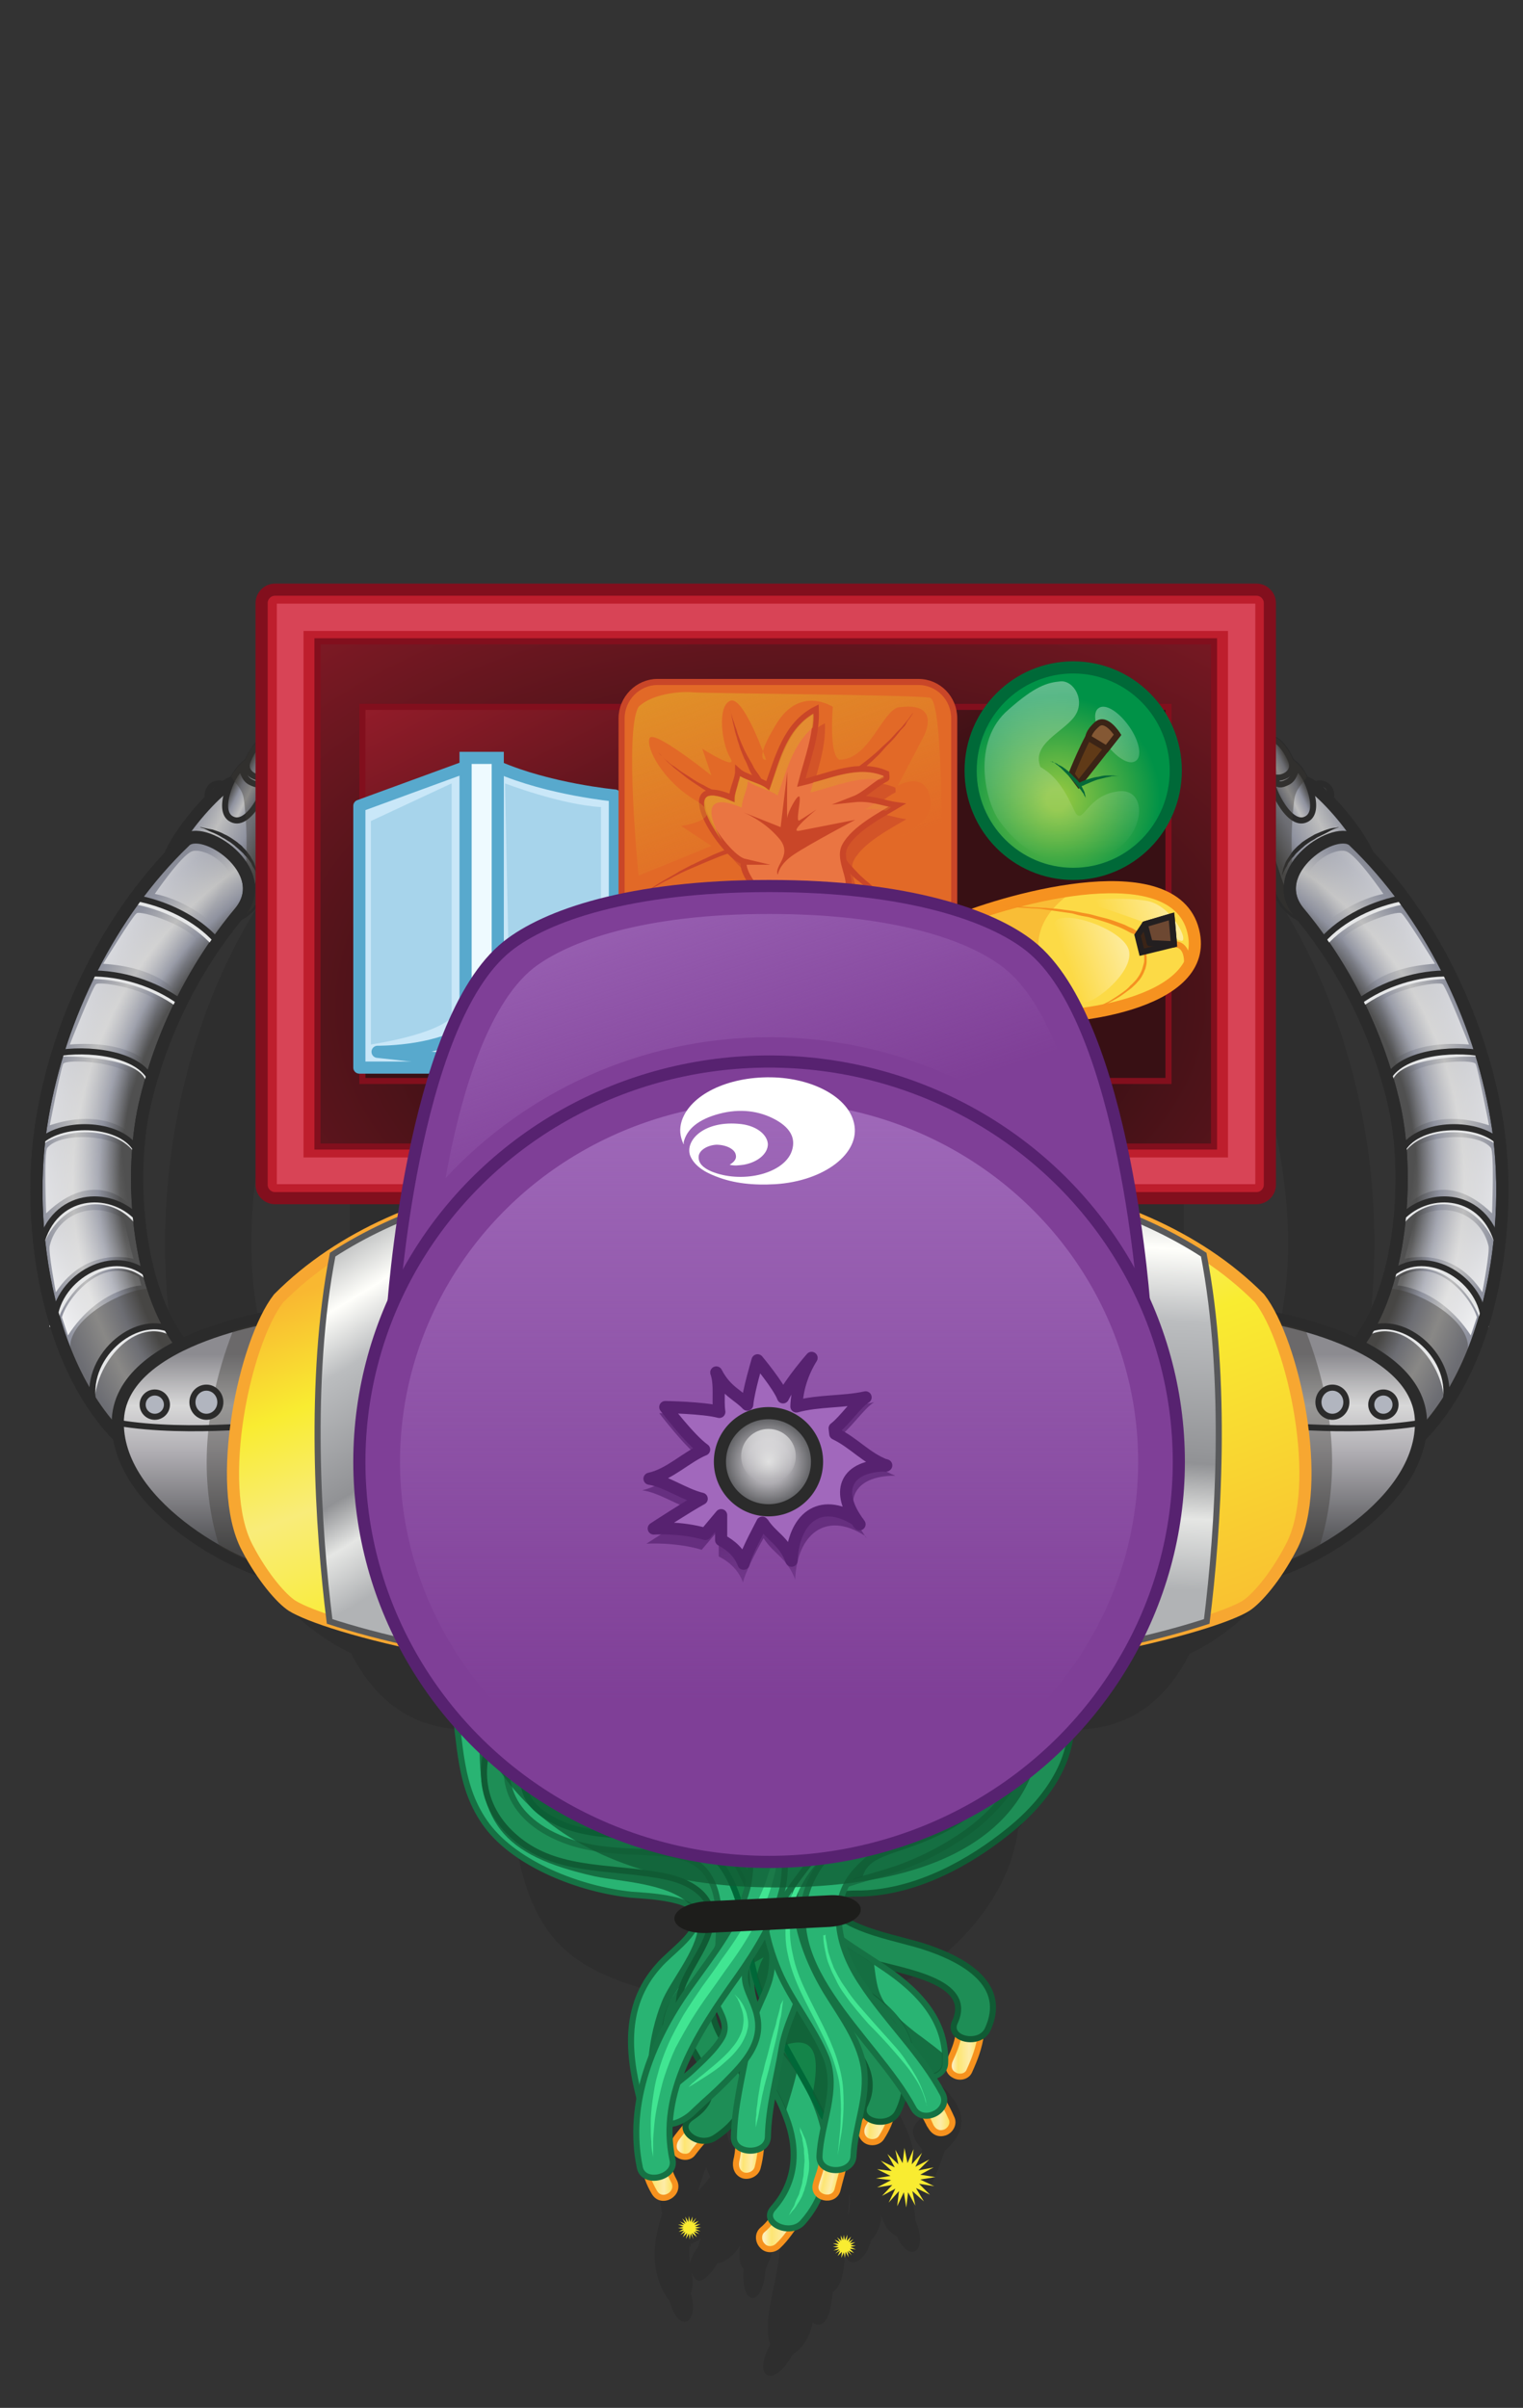 <?xml version="1.0" encoding="UTF-8" standalone="no"?>
<!-- Generator: Adobe Illustrator 18.0.0, SVG Export Plug-In . SVG Version: 6.00 Build 0) -->
<!DOCTYPE svg PUBLIC '-//W3C//DTD SVG 1.1//EN' 'http://www.w3.org/Graphics/SVG/1.1/DTD/svg11.dtd'>
<svg id="Layer_1" xmlns="http://www.w3.org/2000/svg" xml:space="preserve" version="1.1" xmlns:xlink="http://www.w3.org/1999/xlink" viewBox="0 0 250.9 396.5" enable-background="new 0 0 250.9 396.5">
	<rect x="0" y="0" width="250.9" height="396.5" fill="#333333" stroke="none"/>
	<g opacity=".1">
		<path d="m226.4 203.6c-0.1-21.7-7.2-44.3-18.9-59.8-1.1-2.3-3-6-4.7-8.6 0.3-1.6-1.1-3.4-2.3-2.9-0.4-0.4-0.8-0.7-1.1-0.8-0.2-0.5-0.4-0.9-0.6-1.2-0.2-0.6-0.9-1.4-1.3-1.8-0.5-1.6-1.2-3.3-2.5-4v-23.6c0-0.8-0.2-1.5-0.6-2.1v-0.3h-0.2c-0.4-0.5-1-0.8-1.6-0.8h-132.5c-0.6 0-1.2 0.3-1.6 0.8h-0.2v0.3c-0.4 0.6-0.6 1.3-0.6 2.1v24.5c-0.7 0.9-1.2 2-1.5 3.1-0.5 0.6-0.9 1.2-1.3 1.8l-0.6 1.2c-0.4 0.2-0.7 0.5-1.1 0.8-1.2-0.5-2.6 1.3-2.3 2.9-1.6 2.6-3.5 6.3-4.7 8.6-16.3 21.6-23.2 55.1-16.4 84.2 0 0.2-0.1 0.4-0.1 0.5l0.3 0.1c1.2 5.2 2.9 10 5.1 14.2v0.3h0.1c1 1.9 2.1 3.7 3.3 5.3 1.7 12.2 13.4 21.2 19.3 23.8 4.3 8.4 10.7 12.6 19.2 12.6 2 5.1 4.5 9.8 7.4 14 2.5 26 14.5 26.1 30 31.4h-0.3l0.2 5.6 1.6-0.1c-5.8 9.3-9.5 15.5-6.8 28.8-2 5.9-1.6 10.7 1.2 14.4 1.4 5.4 5 4 3.5-1.3 0.4-1.2 0.4-2.3 0.1-3.5 1.2 3.4 3.4-0.1 4.3-1.4 1.5-0.3 2.7-1.3 3.7-2.9-0.1 1.3-0.3 2.8 0.6 3.8-0.5 6.3 3.2 6.5 3.6 0.1 1.4-2.8 1.9-6 1.5-9.6 3 7.2-2.6 16.2-0.7 22-3.1 5.4 0.5 7.4 3.6 1.7 1.7-1.1 2.8-2.8 3.4-5.3 0.3 0.2 0.6 0.3 0.9 0.3 1.9 0 2.2-3.8 2.4-5.4 2.4-1.5 1.8-7.2 2.2-9.7l0.3 0.6c-2 5.1 2.4 5.9 3.8 0.6 1-1 1.6-2.4 1.7-4.1 0.4 1.7 1.3 2.8 2.6 3.5 1.9 4.4 5.3 2.7 3-2.7 0-1.7-0.5-3.1-1.4-4.4 0.7-0.3 1.2-0.9 1.4-1.8 0.9 7.6 5-6 4.9-5.3 10.4-8.9-12.5-17.7-16.6-19.9h0.3l-0.2-5.1c10.6 0 26.7-12.9 28.5-27.8 3.6-4.9 6.7-10.5 9.1-16.5 8.5 0.1 14.9-4.1 19.2-12.5 5.9-2.6 17.7-11.7 19.4-23.9 1.2-1.6 2.3-3.4 3.3-5.3h0.1v-0.3c2.1-4.2 3.8-9 5.1-14.2l0.3-0.1c0-0.2-0.1-0.4-0.1-0.5 1.6-7.8 2.4-16.3 2.3-24.4 0-4.3 0.1 8.1 0 0zm-101.1 144.2c-0.3-1.1-0.5-2.3-0.5-3.5 0.2 1 0.5 1.9 0.8 2.9-0.2 0.2-0.2 0.4-0.3 0.6-0.2-0.9 0-0.1 0 0zm-4.9 5.5c-0.5-1.1-0.8-2.3-0.9-3.5 0.1-0.2 0.2-0.4 0.3-0.7 0.5 1.4 1 2.7 0.6 4.2-0.5-1.2 0.4-1.5 0 0zm-6.1-5.5c-0.3 0.6-0.6 1.2-0.9 1.9 0.2-0.9 0.5-1.7 0.9-2.5v0.6c-0.3 0.7 0-0.2 0 0zm2 9c0.2 0.6 0.5 1.1 0.7 1.7-0.1 0.2-0.3 0.3-0.4 0.5l-0.4 0.5c-0.4 0.4-0.8 0.9-1.2 1.3 0.4-1.3 0.8-2.7 1.3-4 0.1 0.3-0.5 1.3 0 0zm27.8-4.5c-0.7-1.2-1.5-2.3-2.2-3.5 1.2 1.4 2.2 2.9 2.9 4.6-0.2-0.4-0.4-0.8-0.7-1.1-0.7-1.2 0.3 0.3 0 0zm-84.1-129.2c-0.5 0.9-1 1.9-1.5 3.1-3.8 0.9-7.5 2.5-11 4.6-12.4-22.2-3.9-55.6 7.7-74.2 0.9-0.6 1.8-1.5 2.4-2.6v49.5c0 0.8 0.2 1.5 0.6 2.1v0.3h0.2c0.4 0.5 1 0.8 1.6 0.8h17.1c-0.1 0.7-0.2 1.3-0.2 2-6.2 3.3-12 7.9-16.9 14.4zm116.7-14.4c-0.1-0.7-0.2-1.4-0.2-2h16.1c0.6 0 1.2-0.3 1.6-0.8h0.2v-0.3c0.4-0.6 0.6-1.3 0.6-2.1v-52.2l0.2 0.7c0.5 2 1.7 3.7 3.2 4.7 11.6 18.6 20.1 52 7.7 74.2-3.5-2.1-7.2-3.6-11-4.6-0.5-1.2-1-2.3-1.5-3.1v-0.1c-4.9-6.4-10.7-11-16.9-14.4-0.1-0.7 6.2 3.4 0 0zm-63.1 160.8c0.7-0.1 1.3-0.5 1.9-0.9-0.2 0.4-0.4 0.8-0.4 1.3-0.7 0.8-1.2 1.8-1.5 2.9 0-1.1-0.1-2.2 0-3.3 0.6-0.1-0.1 1.1 0 0zm26.3-8.4c0.2 1.2 0.2 2.5-0.2 3.8 0.1-1.3 0.2-2.5 0.2-3.8zm10.9-3c0-6.1-2.5-11.2-7.8-16.1 22.4 7.2 2 4.3 8.9 11.9-0.2 1.2-0.6 2.4-1 3.5l-0.1 0.4c0.1 0.1 0.1 0.2 0 0.3 0.1-6 0.1-0.1 0 0z"/>
	</g>
					<linearGradient id="SVGID_1_" y2="264.29" gradientUnits="userSpaceOnUse" x2="37.76" gradientTransform="matrix(1 0 0 -1 0 396)" y1="265.98" x1="34.426">
					<stop stop-color="#505050" offset=".09"/>
					<stop stop-color="#8F929F" offset=".315"/>
					<stop stop-color="#BEBEBE" offset=".592"/>
					<stop stop-color="#8F929F" offset=".816"/>
					<stop stop-color="#505050" offset="1"/>
				</linearGradient>
				<ellipse rx="1.9" stroke="#2B2B2B" ry="1.9" cy="130.9" cx="36.1" stroke-miterlimit="10" fill="url(#SVGID_1_)"/>
					<linearGradient id="SVGID_2_" y2="260.71" gradientUnits="userSpaceOnUse" x2="28.098" gradientTransform="matrix(1 0 0 -1 0 396)" y1="252.92" x1="44.05">
					<stop stop-color="#505050" offset=".09"/>
					<stop stop-color="#8F929F" offset=".315"/>
					<stop stop-color="#BEBEBE" offset=".592"/>
					<stop stop-color="#8F929F" offset=".816"/>
					<stop stop-color="#505050" offset="1"/>
				</linearGradient>
				<path stroke="#2B2B2B" stroke-width="2" stroke-miterlimit="10" d="m42.6 146.8c-1.2 3.7-5.6 5.7-9.7 4.3s-6.5-5.5-5.3-9.2 5.4-8.8 8.4-11.5c1.9-1.7 3.1-2.1 4.3-1.7 4.1 1.4 7.8 1.6 6.6 5.3l-4.3 12.8z" fill="url(#SVGID_2_)"/>
				<g stroke="#2B2B2B" stroke-miterlimit="10">
						<linearGradient id="SVGID_3_" y2="253.49" gradientUnits="userSpaceOnUse" x2="41.367" gradientTransform="matrix(.892 .452 .452 -.892 -107.74 336.35)" y1="253.49" x1="36.893">
						<stop stop-color="#505050" offset=".09"/>
						<stop stop-color="#8F929F" offset=".315"/>
						<stop stop-color="#BEBEBE" offset=".592"/>
						<stop stop-color="#8F929F" offset=".816"/>
						<stop stop-color="#505050" offset="1"/>
					</linearGradient>
					<path stroke-width="2" d="m42.7 130.5c0.2-0.2 1.2-1.1 1.3-3.6 0.2-2.6-2.3-1.5-2.3-1.5s-2.5 1.1-2.7 3.6c-0.2 2.4 3.7 1.5 3.7 1.5z" fill="url(#SVGID_3_)"/>
						<linearGradient id="SVGID_4_" y2="257.03" gradientUnits="userSpaceOnUse" x2="41.435" gradientTransform="matrix(.892 .452 .452 -.892 -107.74 336.35)" y1="257.03" x1="37.182">
						<stop stop-color="#505050" offset=".09"/>
						<stop stop-color="#8F929F" offset=".315"/>
						<stop stop-color="#BEBEBE" offset=".592"/>
						<stop stop-color="#8F929F" offset=".816"/>
						<stop stop-color="#505050" offset="1"/>
					</linearGradient>
					<path d="m44.9 121.7c1.3 0.6 0.4 4.1-0.3 5.5-0.9 1.8-4.8 0.6-3.8-1.9 1.1-2.6 2.8-4.2 4.1-3.6z" fill="url(#SVGID_4_)"/>
						<linearGradient id="SVGID_5_" y2="249.62" gradientUnits="userSpaceOnUse" x2="41.956" gradientTransform="matrix(.892 .452 .452 -.892 -107.74 336.35)" y1="249.62" x1="36.371">
						<stop stop-color="#505050" offset=".09"/>
						<stop stop-color="#8F929F" offset=".315"/>
						<stop stop-color="#BEBEBE" offset=".592"/>
						<stop stop-color="#8F929F" offset=".816"/>
						<stop stop-color="#505050" offset="1"/>
					</linearGradient>
					<path d="m39.7 126.7c0.5 0.3 0.4 1.5 1.6 2.1s1.5 0.4 2.4-0.1-2.4 7.8-5.5 6.2c-2.9-1.4 0.7-8.6 1.5-8.2z" fill="url(#SVGID_5_)"/>
				</g>
					<path d="m32.9 136.2s0.2 0 0.6 0.1 0.9 0.2 1.5 0.3c0.6 0.2 1.3 0.4 2 0.8 0.7 0.3 1.4 0.8 2.1 1.3 0.3 0.3 0.7 0.5 0.9 0.8 0.3 0.3 0.6 0.6 0.8 0.9s0.5 0.6 0.6 0.9c0.2 0.3 0.4 0.6 0.5 0.9s0.2 0.6 0.3 0.8 0.1 0.5 0.1 0.6c0.1 0.4 0.1 0.6 0.1 0.6s-0.1-0.2-0.2-0.5l-0.3-0.6c-0.1-0.2-0.3-0.4-0.4-0.7s-0.3-0.5-0.5-0.8-0.4-0.5-0.7-0.8c-0.2-0.3-0.5-0.5-0.8-0.8s-0.6-0.5-0.9-0.8c-0.3-0.2-0.6-0.5-1-0.7-0.3-0.2-0.6-0.4-1-0.6-0.6-0.4-1.3-0.7-1.8-0.9s-1-0.5-1.3-0.6c-0.5-0.1-0.6-0.2-0.6-0.2z" fill="#2B2B2B"/>
				<path opacity=".4" enable-background="new " d="m47.5 131.2c-0.6-1.1-1.7-1.6-3.2-2.1 0.1-0.4 0.2-0.8 0.3-1.3 0.1-0.1 0.2-0.3 0.3-0.4 0.7-1.4 1.7-5.2 0.1-6-0.2-0.1-0.5-0.2-0.8-0.2-1.3 0-2.8 1.6-3.8 3.9-0.5 0.4-1.1 0.9-1.6 1.7-0.3 0.3-0.5 0.7-0.7 1.1 0.7 1.2 1.9 2 2.1 3.9 0.7 5.6 0.7 14-1.3 19.7 2-0.9 3.6-2.5 4.3-4.6l4.2-12.9c0.6-1.1 0.5-2 0.1-2.8z" fill="#3A3932"/>
					<radialGradient id="SVGID_6_" gradientUnits="userSpaceOnUse" cy="259.45" cx="5.482" gradientTransform="matrix(.769 0 0 -.771 70.42 394.85)" r="114.88">
					<stop stop-color="#505050" offset=".621"/>
					<stop stop-color="#8F929F" offset=".662"/>
					<stop stop-color="#BEBEBE" offset=".709"/>
					<stop stop-color="#8F929F" offset=".77"/>
					<stop stop-color="#505050" offset=".969"/>
				</radialGradient>
				<path stroke="#2B2B2B" stroke-width="2" stroke-miterlimit="10" d="m23.5 239.9c-15.8-11.4-19.6-38.3-16.5-56 2.8-16.6 11.2-33.7 23.4-45.4 2.8-3.1 14.8 4.8 9.1 11.7-7.6 9.1-13.1 20.3-15.7 31.8-2.8 12.3-1.3 35.2 10.2 43.4-3.6 4.8-7.1 9.6-10.5 14.5z" fill="url(#SVGID_6_)"/>
				<path opacity=".4" enable-background="new " d="m24.6 212.2c-4.7 0-16 6.3-12.3 11.9 2.7 6 6.3 11.1 11 14.7l9.5-13.3c-4.5-3.5-6.6-8.1-8.2-13.3z" fill="#3A3932"/>
				<g stroke="#E6E7E8" stroke-miterlimit="10" fill="none">
					<path d="m8.6 218.6c2.1-7.9 9.8-13.1 15.5-8.5"/>
					<path d="m6.4 205.5c3.2-8.7 11.5-9.7 16-4.6"/>
					<path d="m6.5 188.2c4.5-3.2 12.9-3.2 16.1 1.4"/>
					<path d="m9.1 173.5c5-0.2 14.9 0.5 15.5 4.8"/>
					<path d="m14.4 160.7c5.3-0.1 10.9 1.7 15 4.7"/>
					<path d="m21.7 148.3c5.2 0.9 10.4 3.4 13.7 7.1"/>
					<path d="m15.2 232c-0.9-6.6 6.3-15.9 13-12.6"/>
				</g>
				<g stroke="#2B2B2B" stroke-miterlimit="10" fill="none">
					<path d="m8.9 218.1c0-7.3 9.3-13.1 15.2-8.4"/>
					<path d="m6.7 205c2.2-8.7 11.3-9.3 15.9-4.5"/>
					<path d="m6.5 188.1c3.9-3.8 13.9-3.2 16.1 1.5"/>
					<path d="m9.1 173.5c5.2-1 13.7-0.1 15.8 4.3"/>
					<path d="m14.7 160.3c5.3-0.1 10.9 1.7 15 4.7"/>
					<path d="m22 147.8c5.2 0.9 10.4 3.4 13.7 7.1"/>
					<path d="m15.5 231.5c-2-7.8 6.7-15.3 12.7-12.5"/>
				</g>
				<path stroke="#2B2B2B" stroke-width="2" stroke-miterlimit="10" d="m23.5 240c-15.8-11.4-19.6-38.3-16.5-56 2.8-16.6 11.2-33.7 23.4-45.4 2.8-3.1 14.8 4.8 9.1 11.7-7.6 9.1-13.1 20.3-15.7 31.8-2.8 12.3-1.3 35.2 10.2 43.4-3.6 4.8-7.1 9.6-10.5 14.5z" fill="none"/>
					<linearGradient id="SVGID_7_" y2="247.79" gradientUnits="userSpaceOnUse" x2="38.456" gradientTransform="matrix(1 0 0 -1 0 396)" y1="257.06" x1="19.914">
					<stop stop-color="#fff" offset="0"/>
					<stop stop-color="#fff" stop-opacity="0" offset=".882"/>
				</linearGradient>
				<path d="m25.5 147.2s4.3-6.3 6.1-7c1.7-0.7 7.2 1.8 7.3 7.3-0.4 2.7-3.6 4.8-3.6 4.8s-4.2-4-9.8-5.1z" fill="url(#SVGID_7_)"/>
					<linearGradient id="SVGID_8_" y2="235.77" gradientUnits="userSpaceOnUse" x2="32.46" gradientTransform="matrix(1 0 0 -1 0 396)" y1="245.04" x1="13.93">
					<stop stop-color="#fff" offset="0"/>
					<stop stop-color="#fff" stop-opacity="0" offset=".882"/>
				</linearGradient>
				<path d="m17 158.7s4.8-7.8 5.5-8.3c0.7-0.6 9.4 2.3 10.3 5-1.2 2.3-4.2 7.5-4.2 7.5s-2.8-3.6-11.6-4.2z" fill="url(#SVGID_8_)"/>
					<linearGradient id="SVGID_9_" y2="223.71" gradientUnits="userSpaceOnUse" x2="30.929" gradientTransform="matrix(1.011 -.149 -.16 -1.081 31.507 417.72)" y1="232.98" x1="12.4">
					<stop stop-color="#fff" offset="0"/>
					<stop stop-color="#fff" stop-opacity="0" offset=".882"/>
				</linearGradient>
				<path d="m11.5 172s3.6-9.1 4.3-9.9c0.6-0.7 9.9 1.1 11.2 3.8-0.9 2.6-3.1 8.7-3.1 8.7s-3.4-3.3-12.4-2.6z" fill="url(#SVGID_9_)"/>
					<linearGradient id="SVGID_10_" y2="216.11" gradientUnits="userSpaceOnUse" x2="34.134" gradientTransform="matrix(.949 -.379 -.406 -1.015 78.966 413.73)" y1="225.38" x1="15.597">
					<stop stop-color="#fff" offset="0"/>
					<stop stop-color="#fff" stop-opacity="0" offset=".882"/>
				</linearGradient>
				<path d="m8.2 185.3s1.8-9.3 2.2-10.1c0.4-0.9 10.2-0.4 11.8 2.5-0.3 2.8-1.3 8.5-1.3 8.5s-4.2-3.7-12.7-0.9z" fill="url(#SVGID_10_)"/>
					<linearGradient id="SVGID_11_" y2="206.59" gradientUnits="userSpaceOnUse" x2="35.582" gradientTransform="matrix(.871 -.535 -.572 -.931 110.24 404.12)" y1="215.86" x1="17.036">
					<stop stop-color="#fff" offset="0"/>
					<stop stop-color="#fff" stop-opacity="0" offset=".882"/>
				</linearGradient>
				<path d="m7.6 199.8s-0.4-10.1 0.2-10.8c2.3-2.7 11-2.1 13.1 0.5 0.2 2.8 0.2 8.6 0.2 8.6s-5.6-5.9-13.5 1.7z" fill="url(#SVGID_11_)"/>
					<linearGradient id="SVGID_12_" y2="194.37" gradientUnits="userSpaceOnUse" x2="45.499" gradientTransform="matrix(.642 -.795 -.85 -.687 159.51 370.65)" y1="203.65" x1="26.94">
					<stop stop-color="#fff" offset="0"/>
					<stop stop-color="#fff" stop-opacity="0" offset=".882"/>
				</linearGradient>
				<path d="m9.2 212.8s-1.3-6.8-1-7.7c1.2-5 7-7.7 12.2-4.4 0.6 2.9 1.6 6.6 1.6 6.6s-7.7-2.3-12.8 5.5z" fill="url(#SVGID_12_)"/>
					<linearGradient id="SVGID_13_" y2="186.85" gradientUnits="userSpaceOnUse" x2="41.725" gradientTransform="matrix(.642 -.795 -.85 -.687 159.51 370.65)" y1="196.13" x1="23.169">
					<stop stop-color="#fff" offset="0"/>
					<stop stop-color="#fff" stop-opacity="0" offset=".882"/>
				</linearGradient>
				<path d="m11.2 219.9l-1-3c0.9-3.2 6.7-10.3 12.7-6.6l0.4 1.4c0-0.1-7.1 0.4-12.1 8.2z" fill="url(#SVGID_13_)"/>
						<linearGradient id="SVGID_14_" y2="264.29" gradientUnits="userSpaceOnUse" x2="491.61" gradientTransform="matrix(-1 0 0 -1 707.31 396)" y1="265.98" x1="488.28">
						<stop stop-color="#505050" offset=".09"/>
						<stop stop-color="#8F929F" offset=".315"/>
						<stop stop-color="#BEBEBE" offset=".592"/>
						<stop stop-color="#8F929F" offset=".816"/>
						<stop stop-color="#505050" offset="1"/>
					</linearGradient>
					<ellipse rx="1.9" stroke="#2B2B2B" ry="1.9" cy="130.9" cx="217.4" stroke-miterlimit="10" fill="url(#SVGID_14_)"/>
						<linearGradient id="SVGID_15_" y2="260.71" gradientUnits="userSpaceOnUse" x2="481.95" gradientTransform="matrix(-1 0 0 -1 707.31 396)" y1="252.92" x1="497.9">
						<stop stop-color="#505050" offset=".09"/>
						<stop stop-color="#8F929F" offset=".315"/>
						<stop stop-color="#BEBEBE" offset=".592"/>
						<stop stop-color="#8F929F" offset=".816"/>
						<stop stop-color="#505050" offset="1"/>
					</linearGradient>
					<path stroke="#2B2B2B" stroke-width="2" stroke-miterlimit="10" d="m210.8 146.8c1.2 3.7 5.6 5.7 9.7 4.3s6.5-5.5 5.3-9.2-5.4-8.8-8.4-11.5c-1.9-1.7-3.1-2.1-4.3-1.7-4.1 1.4-7.8 1.6-6.6 5.3l4.3 12.8z" fill="url(#SVGID_15_)"/>
					<g stroke="#2B2B2B" stroke-miterlimit="10">
							<linearGradient id="SVGID_16_" y2="458.48" gradientUnits="userSpaceOnUse" x2="446.27" gradientTransform="matrix(-.892 .452 -.452 -.892 815.05 336.35)" y1="458.48" x1="441.8">
							<stop stop-color="#505050" offset=".09"/>
							<stop stop-color="#8F929F" offset=".315"/>
							<stop stop-color="#BEBEBE" offset=".592"/>
							<stop stop-color="#8F929F" offset=".816"/>
							<stop stop-color="#505050" offset="1"/>
						</linearGradient>
						<path stroke-width="2" d="m210.8 130.5c-0.2-0.2-1.2-1.1-1.3-3.6-0.2-2.6 2.3-1.5 2.3-1.5s2.5 1.1 2.7 3.6c0.2 2.4-3.7 1.5-3.7 1.5z" fill="url(#SVGID_16_)"/>
							<linearGradient id="SVGID_17_" y2="462.02" gradientUnits="userSpaceOnUse" x2="446.34" gradientTransform="matrix(-.892 .452 -.452 -.892 815.05 336.35)" y1="462.02" x1="442.08">
							<stop stop-color="#505050" offset=".09"/>
							<stop stop-color="#8F929F" offset=".315"/>
							<stop stop-color="#BEBEBE" offset=".592"/>
							<stop stop-color="#8F929F" offset=".816"/>
							<stop stop-color="#505050" offset="1"/>
						</linearGradient>
						<path d="m208.6 121.7c-1.3 0.6-0.4 4.1 0.3 5.5 0.9 1.8 4.8 0.6 3.8-1.9-1.1-2.6-2.8-4.2-4.1-3.6z" fill="url(#SVGID_17_)"/>
							<linearGradient id="SVGID_18_" y2="454.61" gradientUnits="userSpaceOnUse" x2="446.86" gradientTransform="matrix(-.892 .452 -.452 -.892 815.05 336.35)" y1="454.61" x1="441.27">
							<stop stop-color="#505050" offset=".09"/>
							<stop stop-color="#8F929F" offset=".315"/>
							<stop stop-color="#BEBEBE" offset=".592"/>
							<stop stop-color="#8F929F" offset=".816"/>
							<stop stop-color="#505050" offset="1"/>
						</linearGradient>
						<path d="m213.7 126.7c-0.5 0.3-0.4 1.5-1.6 2.1s-1.5 0.4-2.4-0.1 2.4 7.8 5.5 6.2c2.9-1.4-0.6-8.6-1.5-8.2z" fill="url(#SVGID_18_)"/>
					</g>
						<path d="m220.6 136.2s-0.2 0.1-0.5 0.2-0.8 0.3-1.3 0.6-1.2 0.6-1.8 0.9c-0.3 0.2-0.6 0.4-1 0.6-0.3 0.2-0.6 0.4-1 0.7-0.3 0.3-0.6 0.5-0.9 0.8s-0.6 0.5-0.8 0.8-0.5 0.5-0.7 0.8-0.4 0.5-0.5 0.8-0.3 0.5-0.4 0.7l-0.3 0.6c-0.1 0.3-0.2 0.5-0.2 0.5s0-0.2 0.1-0.6c0-0.2 0.1-0.4 0.1-0.6 0.1-0.2 0.2-0.5 0.3-0.8s0.3-0.6 0.5-0.9l0.6-0.9c0.2-0.3 0.5-0.6 0.8-0.9s0.6-0.5 0.9-0.8c0.7-0.5 1.4-0.9 2.1-1.3 0.7-0.3 1.4-0.6 2-0.8s1.1-0.3 1.5-0.3c0.3-0.1 0.5-0.1 0.5-0.1z" fill="#2B2B2B"/>
					<path opacity=".4" enable-background="new " d="m205.9 131.2c0.6-1.1 1.7-1.6 3.2-2.1-0.1-0.4-0.2-0.8-0.3-1.3-0.1-0.1-0.2-0.3-0.3-0.4-0.7-1.4-1.7-5.2-0.1-6 0.2-0.1 0.5-0.2 0.8-0.2 1.3 0 2.8 1.6 3.8 3.9 0.5 0.4 1.1 0.9 1.6 1.7 0.3 0.3 0.5 0.7 0.7 1.1-0.7 1.2-1.9 2-2.1 3.9-0.7 5.6-0.7 14 1.3 19.7-2-0.9-3.6-2.5-4.3-4.6l-4.2-12.9c-0.5-1.1-0.5-2-0.1-2.8z" fill="#3A3932"/>
						<radialGradient id="SVGID_19_" gradientUnits="userSpaceOnUse" cy="259.45" cx="566.27" gradientTransform="matrix(-.769 0 0 -.771 614.06 394.85)" r="114.88">
						<stop stop-color="#505050" offset=".621"/>
						<stop stop-color="#8F929F" offset=".662"/>
						<stop stop-color="#BEBEBE" offset=".709"/>
						<stop stop-color="#8F929F" offset=".77"/>
						<stop stop-color="#505050" offset=".969"/>
					</radialGradient>
					<path stroke="#2B2B2B" stroke-width="2" stroke-miterlimit="10" d="m230 239.9c15.8-11.4 19.6-38.3 16.5-56-2.8-16.6-11.2-33.7-23.4-45.4-2.8-3.1-14.8 4.8-9.1 11.7 7.6 9.1 13.1 20.3 15.7 31.8 2.8 12.3 1.3 35.2-10.2 43.4 3.6 4.8 7 9.6 10.5 14.5z" fill="url(#SVGID_19_)"/>
					<path opacity=".4" enable-background="new " d="m228.8 212.2c4.7 0 16 6.3 12.3 11.9-2.7 6-6.3 11.1-11 14.7l-9.5-13.3c4.5-3.5 6.7-8.1 8.2-13.3z" fill="#3A3932"/>
					<g stroke="#E6E7E8" stroke-miterlimit="10" fill="none">
						<path d="m244.8 218.6c-2.1-7.9-9.8-13.1-15.5-8.5"/>
						<path d="m247.1 205.5c-3.2-8.7-11.5-9.7-16-4.6"/>
						<path d="m247 188.2c-4.5-3.2-12.9-3.2-16.1 1.4"/>
						<path d="m244.3 173.5c-5-0.2-14.9 0.5-15.5 4.8"/>
						<path d="m239.1 160.7c-5.3-0.1-10.9 1.7-15 4.7"/>
						<path d="m231.8 148.3c-5.2 0.9-10.4 3.4-13.7 7.1"/>
						<path d="m238.3 232c0.9-6.6-6.3-15.9-13-12.6"/>
					</g>
					<g stroke="#2B2B2B" stroke-miterlimit="10" fill="none">
						<path d="m244.5 218.1c0-7.3-9.3-13.1-15.2-8.4"/>
						<path d="m246.8 205c-2.2-8.7-11.3-9.3-15.9-4.5"/>
						<path d="m247 188.1c-3.9-3.8-13.9-3.2-16.1 1.5"/>
						<path d="m244.3 173.5c-5.2-1-13.7-0.1-15.8 4.3"/>
						<path d="m238.8 160.3c-5.3-0.1-10.9 1.7-15 4.7"/>
						<path d="m231.5 147.8c-5.2 0.9-10.4 3.4-13.7 7.1"/>
						<path d="m238 231.5c2-7.8-6.7-15.3-12.7-12.5"/>
					</g>
					<path stroke="#2B2B2B" stroke-width="2" stroke-miterlimit="10" d="m230 240c15.8-11.4 19.6-38.3 16.5-56-2.8-16.6-11.2-33.7-23.4-45.4-2.8-3.1-14.8 4.8-9.1 11.7 7.6 9.1 13.1 20.3 15.7 31.8 2.8 12.3 1.3 35.2-10.2 43.4 3.6 4.8 7 9.6 10.5 14.5z" fill="none"/>
						<linearGradient id="SVGID_20_" y2="247.79" gradientUnits="userSpaceOnUse" x2="492.31" gradientTransform="matrix(-1 0 0 -1 707.31 396)" y1="257.06" x1="473.76">
						<stop stop-color="#fff" offset="0"/>
						<stop stop-color="#fff" stop-opacity="0" offset=".882"/>
					</linearGradient>
					<path d="m227.9 147.2s-4.3-6.3-6.1-7c-1.7-0.7-7.2 1.8-7.3 7.3 0.4 2.7 3.6 4.8 3.6 4.8s4.3-4 9.8-5.1z" fill="url(#SVGID_20_)"/>
						<linearGradient id="SVGID_21_" y2="235.78" gradientUnits="userSpaceOnUse" x2="486.31" gradientTransform="matrix(-1 0 0 -1 707.31 396)" y1="245.04" x1="467.78">
						<stop stop-color="#fff" offset="0"/>
						<stop stop-color="#fff" stop-opacity="0" offset=".882"/>
					</linearGradient>
					<path d="m236.4 158.7s-4.8-7.8-5.5-8.3c-0.7-0.6-9.4 2.3-10.3 5 1.2 2.3 4.2 7.5 4.2 7.5s2.8-3.6 11.6-4.2z" fill="url(#SVGID_21_)"/>
						<linearGradient id="SVGID_22_" y2="162.97" gradientUnits="userSpaceOnUse" x2="470.23" gradientTransform="matrix(-1.011 -.149 .16 -1.081 675.8 417.72)" y1="172.23" x1="451.7">
						<stop stop-color="#fff" offset="0"/>
						<stop stop-color="#fff" stop-opacity="0" offset=".882"/>
					</linearGradient>
					<path d="m242 172s-3.6-9.1-4.3-9.9c-0.6-0.7-9.9 1.1-11.2 3.8 0.9 2.6 3.1 8.7 3.1 8.7s3.4-3.3 12.4-2.6z" fill="url(#SVGID_22_)"/>
						<linearGradient id="SVGID_23_" y2="61.997" gradientUnits="userSpaceOnUse" x2="446.51" gradientTransform="matrix(-.949 -.379 .406 -1.015 628.34 413.73)" y1="71.266" x1="427.97">
						<stop stop-color="#fff" offset="0"/>
						<stop stop-color="#fff" stop-opacity="0" offset=".882"/>
					</linearGradient>
					<path d="m245.3 185.3s-1.8-9.3-2.2-10.1c-0.4-0.9-10.2-0.4-11.8 2.5 0.3 2.8 1.3 8.5 1.3 8.5s4.1-3.7 12.7-0.9z" fill="url(#SVGID_23_)"/>
						<linearGradient id="SVGID_24_" y2="-10.752" gradientUnits="userSpaceOnUse" x2="413.98" gradientTransform="matrix(-.871 -.535 .572 -.931 597.07 404.12)" y1="-1.48" x1="395.44">
						<stop stop-color="#fff" offset="0"/>
						<stop stop-color="#fff" stop-opacity="0" offset=".882"/>
					</linearGradient>
					<path d="m245.8 199.8s0.4-10.1-0.2-10.8c-2.2-2.7-11-2.1-13.1 0.5-0.2 2.8-0.2 8.6-0.2 8.6s5.7-5.9 13.5 1.7z" fill="url(#SVGID_24_)"/>
						<linearGradient id="SVGID_25_" y2="-128.6" gradientUnits="userSpaceOnUse" x2="324.59" gradientTransform="matrix(-.642 -.795 .85 -.687 547.8 370.65)" y1="-119.32" x1="306.03">
						<stop stop-color="#fff" offset="0"/>
						<stop stop-color="#fff" stop-opacity="0" offset=".882"/>
					</linearGradient>
					<path d="m244.2 212.8s1.3-6.8 1-7.7c-1.2-5-7-7.7-12.2-4.4-0.6 2.9-1.6 6.6-1.6 6.6s7.8-2.3 12.8 5.5z" fill="url(#SVGID_25_)"/>
						<linearGradient id="SVGID_26_" y2="-136.12" gradientUnits="userSpaceOnUse" x2="320.82" gradientTransform="matrix(-.642 -.795 .85 -.687 547.8 370.65)" y1="-126.84" x1="302.26">
						<stop stop-color="#fff" offset="0"/>
						<stop stop-color="#fff" stop-opacity="0" offset=".882"/>
					</linearGradient>
					<path d="m242.3 219.9l1-3c-0.9-3.2-6.7-10.3-12.7-6.6l-0.4 1.4c0-0.1 7 0.4 12.1 8.2z" fill="url(#SVGID_26_)"/>
					<linearGradient id="SVGID_27_" y2="140.88" gradientUnits="userSpaceOnUse" x2="487.52" gradientTransform="matrix(-1 0 0 -1 707.31 396)" y1="180.33" x1="487.52">
					<stop stop-color="#8C8B90" offset=".186"/>
					<stop stop-color="#D8D8D8" offset=".401"/>
					<stop stop-color="#AFADB2" offset=".596"/>
					<stop stop-color="#4E4F52" offset="1"/>
				</linearGradient>
				<path stroke="#2B2B2B" stroke-width="2" stroke-miterlimit="10" d="m207.8 259.2c4.5 0 26.3-10.4 26.3-24.9s-28.5-18-28.5-18l2.2 42.9z" fill="url(#SVGID_27_)"/>
				<path opacity=".4" enable-background="new " d="m206.3 217.1c1.5 0.2 4.9 0.8 8.8 2 6 15.5 4.8 27.5 2.3 35.5-3.7 2.1-7.1 3.5-8.9 3.8l-2.2-41.3z" fill="#3A3932"/>
				<path stroke="#2B2B2B" stroke-miterlimit="10" d="m206.5 234.3s15.7 2 27.6 0" fill="none"/>
				<ellipse rx="2.3" stroke="#2B2B2B" ry="2.4" cy="230.9" cx="219.5" stroke-miterlimit="10" fill="#B1B5BF"/>
				<ellipse rx="2" stroke="#2B2B2B" ry="2" cy="231.3" cx="227.9" stroke-miterlimit="10" fill="#B1B5BF"/>
		<path stroke="#1D1D1B" stroke-miterlimit="10" d="m126.5 240.7" fill="none"/>
				<linearGradient id="SVGID_28_" y2="140.88" gradientUnits="userSpaceOnUse" x2="33.67" gradientTransform="matrix(1 0 0 -1 0 396)" y1="180.34" x1="33.67">
				<stop stop-color="#8C8B90" offset=".186"/>
				<stop stop-color="#D8D8D8" offset=".401"/>
				<stop stop-color="#AFADB2" offset=".596"/>
				<stop stop-color="#4E4F52" offset="1"/>
			</linearGradient>
			<path stroke="#2B2B2B" stroke-width="2" stroke-miterlimit="10" d="m45.7 259.2c-4.5 0-26.3-10.4-26.3-24.9s28.5-18 28.5-18l-2.2 42.9z" fill="url(#SVGID_28_)"/>
			<path opacity=".4" enable-background="new " d="m47.2 217.1c-1.5 0.2-4.9 0.8-8.8 2-6 15.5-4.8 27.5-2.3 35.5 3.7 2.1 7.1 3.5 8.9 3.8l2.2-41.3z" fill="#3A3932"/>
			<path stroke="#2B2B2B" stroke-miterlimit="10" d="m47 234.3s-15.7 2-27.6 0" fill="none"/>
			<ellipse rx="2.3" stroke="#2B2B2B" ry="2.4" cy="230.9" cx="34" stroke-miterlimit="10" fill="#B1B5BF"/>
			<ellipse rx="2" stroke="#2B2B2B" ry="2" cy="231.3" cx="25.5" stroke-miterlimit="10" fill="#B1B5BF"/>
			<linearGradient id="SVGID_29_" y2="89.897" gradientUnits="userSpaceOnUse" x2="151.17" gradientTransform="matrix(1 0 0 -1 0 396)" y1="205.06" x1="108.45">
			<stop stop-color="#F9B831" offset="0"/>
			<stop stop-color="#F9EC31" offset=".146"/>
			<stop stop-color="#F9EC79" offset=".279"/>
			<stop stop-color="#F9EC31" offset=".447"/>
			<stop stop-color="#F9B831" offset=".915"/>
		</linearGradient>
		<path stroke="#F7A731" stroke-width="2" stroke-miterlimit="10" d="m126.3 192.2c23.6 0 60.1 0.4 81.2 21.6 5.6 7.2 10.7 30.7 5.2 41-2.6 5-5.7 8.5-7.4 9.6-5.2 3.3-35.6 11.9-79 11.9s-73-8.6-78.2-11.9c-1.7-1.1-4.8-4.6-7.4-9.6-5.4-10.3-0.4-33.8 5.2-41 21.1-21.2 56.8-21.6 80.4-21.6" fill="url(#SVGID_29_)"/>
			<linearGradient id="SVGID_30_" y2="142.43" gradientUnits="userSpaceOnUse" x2="76.035" gradientTransform="matrix(1 0 0 -1 0 396)" y1="188.55" x1="47.771">
			<stop stop-color="#ACAEB0" offset="0"/>
			<stop stop-color="#FFFFFB" offset=".2"/>
			<stop stop-color="#BBBDBF" offset=".371"/>
			<stop stop-color="#919295" offset=".702"/>
			<stop stop-color="#E5E6E4" offset=".833"/>
			<stop stop-color="#B1B3B5" offset="1"/>
		</linearGradient>
		<path stroke="#58595B" stroke-miterlimit="10" d="m72.2 198.4c-6.1 2-12 4.7-17.4 8.2-4 20.6-2.4 45.3-0.5 60.4 3.7 1.2 8.7 2.6 14.9 3.9-2.6-29.3 1.1-59.8 3-72.5z" fill="url(#SVGID_30_)"/>
			<linearGradient id="SVGID_31_" y2="134.52" gradientUnits="userSpaceOnUse" x2="188.87" gradientTransform="matrix(1 0 0 -1 0 396)" y1="204.46" x1="192.22">
			<stop stop-color="#ACAEB0" offset="0"/>
			<stop stop-color="#FFFFFB" offset=".2"/>
			<stop stop-color="#BBBDBF" offset=".371"/>
			<stop stop-color="#919295" offset=".702"/>
			<stop stop-color="#E5E6E4" offset=".833"/>
			<stop stop-color="#B1B3B5" offset="1"/>
		</linearGradient>
		<path stroke="#58595B" stroke-miterlimit="10" d="m180.9 198.4c6.1 2 12 4.7 17.4 8.2 4 20.6 2.4 45.3 0.5 60.4-3.7 1.2-8.7 2.6-14.9 3.9 2.6-29.3-1.1-59.8-3-72.5z" fill="url(#SVGID_31_)"/>
						<linearGradient id="SVGID_32_" y2="38.167" gradientUnits="userSpaceOnUse" x2="111.23" gradientTransform="matrix(1 0 0 -1 0 396)" y1="38.167" x1="106.08">
						<stop stop-color="#FDE04C" offset=".025"/>
						<stop stop-color="#FDF0C5" offset=".112"/>
						<stop stop-color="#FDE573" offset=".301"/>
						<stop stop-color="#FDECA8" offset=".643"/>
						<stop stop-color="#FDE04C" offset="1"/>
					</linearGradient>
					<path stroke="#F6921E" stroke-miterlimit="10" d="m106.1 356.1c0.2 1.7 0.8 3.4 1.7 4.9 1.2 2.1 4.4 0.2 3.2-1.9-0.7-1.3-1.1-2.6-1.3-4-0.1-1-1.4-1.5-2.3-1.3-1.1 0.3-1.4 1.3-1.3 2.3z" fill="url(#SVGID_32_)"/>
						<linearGradient id="SVGID_33_" y2="37.862" gradientUnits="userSpaceOnUse" x2="119.53" gradientTransform="matrix(.998 .063 .063 -.998 3.668 384.08)" y1="37.862" x1="115.57">
						<stop stop-color="#FDE04C" offset=".025"/>
						<stop stop-color="#FDF0C5" offset=".112"/>
						<stop stop-color="#FDE573" offset=".301"/>
						<stop stop-color="#FDECA8" offset=".643"/>
						<stop stop-color="#FDE04C" offset="1"/>
					</linearGradient>
					<path stroke="#F6921E" stroke-miterlimit="10" d="m121.7 350.9c0 1.6 0 3.3-0.4 4.9-0.2 1 0.1 2 1.1 2.4 0.9 0.3 2.1-0.2 2.4-1.2 0.5-1.9 0.7-3.9 0.6-5.9 0-1-0.7-1.9-1.7-2-1 0-2 0.8-2 1.8z" fill="url(#SVGID_33_)"/>
						<linearGradient id="SVGID_34_" y2="29.295" gradientUnits="userSpaceOnUse" x2="131.75" gradientTransform="matrix(1 0 0 -1 0 396)" y1="29.295" x1="125.07">
						<stop stop-color="#FDE04C" offset=".025"/>
						<stop stop-color="#FDF0C5" offset=".112"/>
						<stop stop-color="#FDE573" offset=".301"/>
						<stop stop-color="#FDECA8" offset=".643"/>
						<stop stop-color="#FDE04C" offset="1"/>
					</linearGradient>
					<path stroke="#F6921E" stroke-miterlimit="10" d="m128.3 363.9c-0.8 1.2-1.6 2.4-2.7 3.3-0.8 0.7-0.7 1.9 0 2.6 0.7 0.8 1.9 0.7 2.6 0 1.3-1.2 2.2-2.7 3.3-4.1 0.6-0.8 0.1-2.1-0.7-2.5-0.9-0.5-1.9-0.1-2.5 0.7z" fill="url(#SVGID_34_)"/>
						<linearGradient id="SVGID_35_" y2="39.981" gradientUnits="userSpaceOnUse" x2="138.78" gradientTransform="matrix(.996 .091 .091 -.996 4.934 376.47)" y1="39.981" x1="133.98">
						<stop stop-color="#FDE04C" offset=".025"/>
						<stop stop-color="#FDF0C5" offset=".112"/>
						<stop stop-color="#FDE573" offset=".301"/>
						<stop stop-color="#FDECA8" offset=".643"/>
						<stop stop-color="#FDE04C" offset="1"/>
					</linearGradient>
					<path stroke="#F6921E" stroke-miterlimit="10" d="m143.3 347.1c-0.1 1-0.6 1.9-1.1 2.7-0.5 0.9-0.4 2 0.4 2.6s2.1 0.4 2.6-0.4c0.9-1.4 1.6-2.9 1.8-4.5 0.2-2.4-3.4-2.7-3.7-0.4z" fill="url(#SVGID_35_)"/>
						<linearGradient id="SVGID_36_" y2="48.043" gradientUnits="userSpaceOnUse" x2="156.8" gradientTransform="matrix(1 0 0 -1 0 396)" y1="48.043" x1="151.58">
						<stop stop-color="#FDE04C" offset=".025"/>
						<stop stop-color="#FDF0C5" offset=".112"/>
						<stop stop-color="#FDE573" offset=".301"/>
						<stop stop-color="#FDECA8" offset=".643"/>
						<stop stop-color="#FDE04C" offset="1"/>
					</linearGradient>
					<path stroke="#F6921E" stroke-miterlimit="10" d="m151.8 347.5c0.3 0.4 0.5 0.9 0.8 1.3l0.3 0.6c0.1 0.1 0.1 0.2 0.2 0.4s0.1 0.2 0.1 0.1c0.4 0.9 1.2 1.6 2.3 1.3 0.9-0.2 1.7-1.3 1.3-2.3-0.5-1.1-1-2.2-1.7-3.2-0.5-0.9-1.7-1.2-2.5-0.7-1 0.5-1.3 1.6-0.8 2.5z" fill="url(#SVGID_36_)"/>
						<linearGradient id="SVGID_37_" y2="58.407" gradientUnits="userSpaceOnUse" x2="161.6" gradientTransform="matrix(1 0 0 -1 0 396)" y1="58.407" x1="156.24">
						<stop stop-color="#FDE04C" offset=".025"/>
						<stop stop-color="#FDF0C5" offset=".112"/>
						<stop stop-color="#FDE573" offset=".301"/>
						<stop stop-color="#FDECA8" offset=".643"/>
						<stop stop-color="#FDE04C" offset="1"/>
					</linearGradient>
					<path stroke="#F6921E" stroke-miterlimit="10" d="m157.9 335.1c-0.2 1.4-0.8 2.8-1.4 4.1-0.4 0.9-0.3 2 0.7 2.5 0.8 0.5 2.1 0.3 2.5-0.7 0.9-2 1.6-3.8 1.9-6 0.1-1-0.9-1.9-1.9-1.9-1.1 0.1-1.7 1-1.8 2z" fill="url(#SVGID_37_)"/>
						<linearGradient id="SVGID_38_" y2="43.981" gradientUnits="userSpaceOnUse" x2="116.9" gradientTransform="matrix(1 0 0 -1 0 396)" y1="43.981" x1="110.99">
						<stop stop-color="#FDE04C" offset=".025"/>
						<stop stop-color="#FDF0C5" offset=".112"/>
						<stop stop-color="#FDE573" offset=".301"/>
						<stop stop-color="#FDECA8" offset=".643"/>
						<stop stop-color="#FDE04C" offset="1"/>
					</linearGradient>
					<path stroke="#F6921E" stroke-miterlimit="10" d="m113.7 349.4c-0.8 0.8-1.5 1.7-2.2 2.6-0.6 0.8-0.8 1.9 0 2.6 0.7 0.7 2 0.8 2.6 0 0.7-0.9 1.4-1.8 2.2-2.6 0.7-0.7 0.7-1.9 0-2.6-0.6-0.7-1.8-0.7-2.6 0z" fill="url(#SVGID_38_)"/>
				<path stroke="#167244" stroke-miterlimit="10" d="m74.6 279.6c1.4 7.3 0.8 14.6 5.7 21.1 4.8 6.3 15.1 10.4 23.7 11.3 2.5 0.2 11.7 0.5 10.9 4.1-0.6 2.9-4.4 5.3-6.4 7.6-6.1 6.8-5 15.2-2.8 23.1 0.8 2.9 6.2 1.7 5.4-1.2-1.1-3.9-1.9-7.9-1.5-11.9 0.4-4.4 3.7-7.3 6.8-10.5 4.6-4.7 6.1-10.1-1-13.6-3.9-1.9-8.6-1.7-12.9-2.3-5.1-0.8-10.8-3.3-14.7-6.1-7.6-5.5-6.4-15.1-7.8-22.6-0.7-3.2-6-2-5.4 1z" fill="#29B473"/>
				<path opacity=".77" enable-background="new " d="m115.4 323.4l0.7-0.7c2-2 4.2-5.1 3.7-8-0.3-2-1.9-3.6-4.6-4.9s-5.8-1.6-8.9-1.8c-1.3-0.1-2.6-0.2-3.9-0.4-4.8-0.7-10.7-3.2-14.9-6.2-5.9-4.3-6.6-10.9-7.2-17.2-0.1-1.1-0.2-2.2-0.4-3.3-0.4 0.3-0.8 0.5-1.2 0.8l0.4 2.8c-0.8 15.6 3.4 21 19 24.5 3.8 0.8 11.8 1.1 15.3 4.4 0.6 0.3 1.2 0.7 1.5 1.1 0.4 0.5 0.5 1.1 0.4 1.8l-0.3 0.9c-0.2 4-4.8 9.3-6 12.5-2.3 5.8-2.6 11.6-2.3 17.7 0.2 0.3 0.5 0.5 0.7 0.7 0.3 0.1 0.5 0.1 0.7 0.1 0.9 0 1.8-0.4 2.3-1 0.3-0.4 0.4-0.9 0.3-1.4-1-3.5-1.9-7.7-1.5-12.1s3.2-7.3 6.2-10.3z" fill="#105B34"/>
			<path stroke="#105B34" stroke-miterlimit="10" d="m82.2 283.4c-4 6.9-3.4 14.7 3.7 20 6.7 5 15.5 3.9 23.7 5.6 4 0.8 7.6 3 7.6 6.7 0 3.9-3.5 7.8-4.8 11.4s-0.3 6.7 1.5 10c2.4 4.3 5.5 8 0 11.6-2.8 1.9 1.1 5.1 3.9 3.3 3.5-2.3 5.7-5.5 4.8-9.3-0.9-3.9-4.6-7.2-5.2-11.1-0.6-3.7 2.5-7.6 4-10.8 1.7-3.6 1.9-7-0.2-10.4-3.8-6.3-13.8-6.5-21-7.2-4.9-0.4-9-1.7-12.3-4.9-3.7-3.5-3-8.7-0.7-12.6 1.4-2.7-3.4-5-5-2.3z" fill="#1E8E56"/>
				<path stroke="#167244" stroke-miterlimit="10" d="m86.3 283.4c-5 7.3-3.5 15.2 5.7 19.2 4.5 2 9.4 2.2 14.3 2.4 4.2 0.2 8.3 0.5 10.4 3.9 2.6 4.1 1.6 9.8 1.5 14.2-0.2 4.4 0.5 8.5 2.8 12.6 1.3 2.2 3.3 4.1 4.9 6.2s2.7 4.3 3.6 6.7c2 5.1 1.8 10.6-2.1 15-2.2 2.4 2.7 4.7 4.8 2.4 6.8-7.6 4.1-17.9-1-25.6-3-4.5-6.8-7.7-7.4-13.1-0.5-4.5 0.4-9.1-0.2-13.6-0.5-3.8-1.6-7.8-5.3-10.4-3.1-2.2-7.3-2.6-11.2-2.8-5.2-0.3-10.1-0.4-14.6-2.9-5.1-2.9-4.1-7.9-1.5-11.8 1.9-2.7-2.9-5-4.7-2.4z" fill="#29B473"/>
				<path opacity=".77" enable-background="new " d="m131 340.4c-0.8-1.2-1.7-2.3-2.5-3.4-2.3-3-4.5-5.8-4.9-9.8-0.2-2.2-0.2-4.5-0.1-6.7v-0.8c-2.5-0.2-4 1.1-4.8 3.1v0.4c-0.2 4.8 0.7 8.7 2.8 12.4 0.8 1.4 1.9 2.6 2.9 3.8 0.7 0.8 1.3 1.5 1.9 2.3 1.3 1.7 2.3 3.6 3.2 5.8 0.6-2 1.3-4.2 1.8-6.4-0.1-0.3-0.2-0.5-0.3-0.7z" fill="#105B34"/>
				<path stroke="#006838" stroke-miterlimit="10" d="m89.3 285.2c-2.9 4.4-5.2 9.9 0.3 13.6 6.3 4.3 14.2 3.1 21.5 3.9 10.3 1.2 11.3 13.2 12.6 19.8 1.7 9.3 7.5 17 11.7 25.6 1.3 2.7 6.7 1.5 5.4-1.2-3.9-7.9-9.2-15.1-11.3-23.5-1.9-7.8-2.2-15.8-9.2-21.9-4.7-4.1-11.6-3.4-17.7-3.7-3.3-0.2-8.4-0.9-10.4-3.4-1.6-1.9 0.9-5.2 2-6.8 1.6-2.6-3.2-5-4.9-2.4z" fill="#148449"/>
				<path opacity=".77" enable-background="new " d="m140.4 348.4c0.2-0.4 0.2-0.8 0-1.3-1.2-2.5-2.6-4.9-3.9-7.3-2.9-5.2-5.9-10.5-7.3-16.3-0.3-1.4-0.6-2.9-0.9-4.3-1.1-5.3-2.1-10.4-5.6-14.8-0.8-0.3-1.7-0.5-2.7-0.5l-0.2 1.3c1.3 2 3.8 6.8 4 9.1 0.2 1.3-0.2 2.7-0.4 4 0.2 0.8 0.3 1.6 0.4 2.4 0.1 0.7 0.2 1.3 0.3 1.9 0 0.2 0.1 0.4 0.1 0.6 0.5-0.3 1.1-0.6 1.6-0.9-0.6 1-0.9 2-1.1 3 1.1 4 2.9 7.7 4.8 11.4 5.3-1.7 5.4 2.8 4.4 8 0.6 1.1 1.2 2.2 1.7 3.3 0.4 0.8 1.3 1.3 2.5 1.3 1.1 0.1 1.9-0.3 2.3-0.9z" fill="#105B34"/>
			<path stroke="#167244" stroke-miterlimit="10" d="m118.7 300.1c3.4 7.8 10.3 17.2 8.1 25.8-0.5 1.8-1.4 3.5-2.1 5.2-1 2.3-1.2 4.6-1.7 7-0.9 4.6-2 9.2-2.1 13.8-0.1 3 5.5 3 5.6 0 0.1-5 1.5-9.9 2.3-14.8 0.7-4.1 3.1-7.8 3.8-11.9 1.6-9.1-4.9-18.3-8.5-26.5-1.3-2.7-6.7-1.4-5.4 1.4z" fill="#29B473"/>
			<path stroke="#105B34" stroke-miterlimit="10" d="m170.6 281.8c1.9 8.3-6.6 15.9-14 20.3-3.8 2.3-8 4-12.5 4.9-3.6 0.7-8.3-0.2-11.1 2.2-7.1 6.1 4.1 12 10.1 13.8 5.6 1.7 17.4 3.1 14.2 10-1.3 2.8 4.1 4 5.4 1.2 3.4-7.3-3.6-11.5-10.9-13.8-3.4-1-6.9-1.7-10.1-3-1.9-0.8-4.4-2-5.2-3.8-0.9-1.9 4.3-1.8 5.5-1.8 9.2-0.3 17.9-5.2 24.3-10.4 6.7-5.4 11.6-12.9 9.8-20.9-0.8-2.9-6.2-1.7-5.5 1.3z" fill="#1E8E56"/>
				<path stroke="#167244" stroke-miterlimit="10" d="m165.8 282.1c-1.4 7.8-6.3 14.3-14.1 18.7-6.7 3.8-15.8 4.3-21.8 8.8-6.4 4.9 2.1 11.4 6.5 14.3 6.5 4.4 14 8 13.7 15.9-0.1 3 5.4 3 5.6 0 0.3-6.8-4-11.7-10.1-15.8-3.4-2.3-7-4.4-10-7-1-0.8-2.6-2.3-2.3-3.5 0.3-1.1 2.7-1.8 3.7-2.3 3.5-1.5 7.4-2.3 11.1-3.6 4.1-1.5 7.7-3.4 11.1-5.8 6.6-4.7 10.8-11.5 12-18.6 0.5-2.8-4.9-4.1-5.4-1.1z" fill="#29B473"/>
				<g opacity=".77" fill="#105B34">
					<path d="m166.9 281c-0.4 0.2-0.7 0.5-0.8 1.1-1.4 7.9-6.4 14.5-14.3 19-3 1.7-6.5 2.8-10 3.8-4.2 1.2-8.5 2.5-11.8 5-1.5 1.1-2.2 2.4-2.2 3.8 0.1 2.8 3 6.1 8.7 9.9 0.8 0.6 1.7 1.1 2.5 1.6 2.7 1.7 5.3 3.4 7.4 5.5-1.8-2.2-2-4.1-2.4-7.2-0.5-0.3-1-0.7-1.5-1-2.5-1.6-5.1-3.3-7.4-5.2-0.9-0.8-2.8-2.4-2.4-3.9 0.3-1.1 2.1-1.8 3.4-2.3 0.2-0.1 0.4-0.1 0.5-0.2 1.8-0.7 3.6-1.3 5.5-1.8 1.1-4.1 6.3-3.5 14-7.6 8.7-4.5 9-12.2 10.8-20.5z"/>
					<path d="m155.3 338.1c-1.1-0.9-2.3-1.8-3.5-2.7-1.7-1.2-2.9-2.3-3.9-3.2 1.7 2.1 2.7 4.5 2.6 7.6 0 0.5 0.1 0.9 0.4 1.2 0.4 0.4 1.1 0.7 1.9 0.7 1.2 0 2.5-0.6 2.5-1.9v-1.7z"/>
				</g>
			<path stroke="#105B34" stroke-miterlimit="10" d="m158.6 283.6c-0.3 3.6-4.6 6.3-7.6 8.3-3.4 2.3-6.8 4.5-10.1 6.8-6.5 4.5-14.4 9.8-14.7 17.5-0.2 5.9 4.9 11 9.1 15.2 4.2 4.3 10.1 9.2 7.2 15.2-1.4 2.8 4 4 5.4 1.2 6.1-12.3-13.5-19.6-15.9-30.4-0.9-3.9 2.6-7.3 5.5-9.9 3.4-3 7.5-5.5 11.3-8.2 6.1-4.3 15.1-8.4 15.6-15.8 0-2.9-5.6-2.9-5.8 0.1z" fill="#1E8E56"/>
				<path stroke="#167244" stroke-miterlimit="10" d="m161.3 284.2c-2.2 11.9-21 13.8-26.9 24-8.4 14.4 9.8 27.1 16.1 39 1.5 2.7 6.2 0.4 4.8-2.4-3.5-6.6-9.3-12-13.4-18.3-3.7-5.5-5.8-13.2-0.7-18.6 7.8-8.4 23.3-10.5 25.6-22.5 0.4-2.9-4.9-4.1-5.5-1.2z" fill="#29B473"/>
					<path d="m136 318.5v0.4c0 0.2 0.1 0.6 0.2 1.1 0 0.2 0.1 0.5 0.1 0.7 0.1 0.3 0.1 0.6 0.2 0.9 0.2 0.6 0.4 1.3 0.7 2 0.1 0.4 0.3 0.7 0.5 1.1s0.4 0.8 0.6 1.1c0.4 0.8 1 1.5 1.5 2.3 1.1 1.6 2.5 3.1 3.9 4.7s2.8 3.1 4.1 4.6c0.6 0.7 1.2 1.5 1.7 2.3 0.5 0.7 1 1.5 1.4 2.2 0.8 1.4 1.2 2.7 1.5 3.5 0.1 0.4 0.2 0.8 0.2 1s0.1 0.4 0.1 0.4 0-0.1-0.1-0.4c-0.1-0.2-0.2-0.6-0.3-1-0.3-0.9-0.8-2.1-1.7-3.4-0.8-1.3-2-2.7-3.3-4.2s-2.7-3-4.2-4.5c-1.4-1.6-2.8-3.2-3.9-4.8-0.6-0.8-1.1-1.6-1.5-2.5l-0.6-1.2c-0.2-0.4-0.3-0.8-0.5-1.2-0.3-0.7-0.5-1.5-0.6-2.1-0.1-0.3-0.1-0.6-0.2-0.9 0-0.3-0.1-0.5-0.1-0.8-0.1-0.5 0-0.8-0.1-1.1 0.4 0 0.4-0.2 0.4-0.2z" fill="#41E592"/>
						<linearGradient id="SVGID_39_" y2="21.569" gradientUnits="userSpaceOnUse" x2="120.03" gradientTransform="matrix(.975 .221 .221 -.975 16.824 352.84)" y1="21.569" x1="116.22">
						<stop stop-color="#FDE04C" offset=".025"/>
						<stop stop-color="#FDF0C5" offset=".112"/>
						<stop stop-color="#FDE573" offset=".301"/>
						<stop stop-color="#FDECA8" offset=".643"/>
						<stop stop-color="#FDE04C" offset="1"/>
					</linearGradient>
					<path stroke="#F6921E" stroke-miterlimit="10" d="m135.4 355.7c0 1.4-0.7 2.7-1 4-0.6 2.3 3.1 3.1 3.6 0.8 0.4-1.7 1-3.3 1.1-5 0-1-1-1.8-1.9-1.8-1.1 0.1-1.8 1-1.8 2z" fill="url(#SVGID_39_)"/>
				<path stroke="#167244" stroke-miterlimit="10" d="m131.6 295.2c-6.6 9.5-7.7 19-3.3 29.4 2.1 4.9 5.8 9.3 7.8 14.2 2.1 5.4-0.9 10.9-1.1 16.3-0.1 3 5.4 3 5.6 0 0.2-5 2.5-9.7 1.7-14.7-0.8-4.6-3.8-8.5-6.3-12.6-2.8-4.7-4.8-10-5-15.3-0.2-5.4 2.3-10.3 5.5-14.9 1.7-2.7-3.1-5-4.9-2.4z" fill="#29B473"/>
					<path d="m149.2 296.2s-0.9 0.5-2.6 1.5c-0.8 0.5-1.8 1.1-2.9 1.8-0.6 0.4-1.1 0.7-1.8 1.1-0.6 0.4-1.3 0.9-1.9 1.3-0.6 0.5-1.3 1-2 1.6-0.3 0.3-0.7 0.6-1 0.9s-0.7 0.6-1 0.9c-1.3 1.3-2.6 2.8-3.6 4.5s-1.8 3.7-2.1 5.7c-0.3 2.1-0.2 4.2 0.3 6.3 0.4 2.1 1.2 4.1 2.1 6s1.9 3.8 2.8 5.6 1.7 3.6 2.3 5.4 1 3.6 1.1 5.2 0.1 3.1 0 4.5c-0.1 1.3-0.2 2.5-0.4 3.4-0.3 1.9-0.5 3-0.5 3s0.1-1.1 0.3-3c0.1-0.9 0.2-2.1 0.2-3.4 0.1-1.3 0-2.8-0.1-4.4s-0.6-3.3-1.2-5.1c-0.6-1.7-1.5-3.5-2.4-5.3-1.8-3.6-4.1-7.4-5-11.8-0.5-2.1-0.5-4.4-0.2-6.6s1.1-4.2 2.2-6c1-1.8 2.4-3.3 3.8-4.6 0.3-0.3 0.7-0.6 1-0.9 0.4-0.3 0.7-0.6 1-0.8 0.7-0.6 1.4-1 2-1.5 0.7-0.5 1.3-0.9 2-1.3 0.6-0.4 1.2-0.7 1.8-1.1 1.1-0.7 2.2-1.2 3-1.7 1.8-0.7 2.8-1.2 2.8-1.2z" fill="#41E592"/>
			<path stroke="#167244" stroke-miterlimit="10" d="m136 295.2c-4.4 5.6-9.1 11-12.9 16.9-3.2 4.9-7.4 11-5.5 16.8 0.7 2.3 2.7 4.3 1.3 6.7-1.2 2-3.1 3.7-4.9 5.4-1.7 1.6-6.8 4.8-5.7 7.4 1.2 2.8 4.7 0.6 5.8-0.5 0.6-0.6 1.2-1.1 1.7-1.6 1.7-1.5 3.3-3 4.9-4.7 3.2-3.3 5.2-6.5 3.7-10.8-0.9-2.7-2.4-4.4-1.3-7.3 1.1-3.1 3-6.1 4.8-9 3.7-5.9 8.4-11.4 12.9-16.9 2-2.6-2.8-4.9-4.8-2.4z" fill="#29B473"/>
				<path stroke="#167244" stroke-miterlimit="10" d="m125 295.4c-2.4 5-0.6 10.5-1.9 15.6-1.5 5.6-5.5 10.7-9 15.6-6.6 9-10.9 19.7-8.7 30.3 0.6 3 6 1.7 5.4-1.2-2.4-11.1 4.2-21.1 10.7-30.2 3.1-4.4 6-9.1 7.3-14.1 1.3-4.9-0.6-10 1.7-14.6 1.2-2.9-4.2-4.1-5.5-1.4z" fill="#29B473"/>
					<path d="m128.3 300.8v0.7c0 0.4 0.1 1.1 0 1.9 0 0.4 0 0.9-0.1 1.4 0 0.5-0.1 1-0.2 1.6-0.1 1.1-0.4 2.4-0.8 3.8s-0.9 2.8-1.6 4.3-1.5 3-2.4 4.5-1.9 3-3 4.5-2.1 3-3.2 4.5-2.1 3-3.1 4.6c-0.9 1.5-1.8 3.1-2.6 4.6-0.7 1.5-1.3 3.1-1.8 4.6s-0.8 3-1.1 4.3c-0.3 1.4-0.5 2.6-0.6 3.7s-0.2 2.1-0.2 2.9v2.6s0-0.2-0.1-0.7c-0.1-0.4-0.2-1.1-0.2-1.9-0.1-0.8-0.1-1.8-0.1-3 0-1.1 0.1-2.4 0.3-3.8s0.4-2.9 0.9-4.5c0.4-1.6 1-3.2 1.7-4.8s1.6-3.2 2.5-4.8c1-1.6 2-3.1 3.1-4.7 1.1-1.5 2.2-3 3.2-4.5 1.1-1.5 2.1-2.9 3-4.4s1.8-2.9 2.5-4.3 1.3-2.8 1.8-4.1c0.2-0.7 0.4-1.3 0.6-1.9l0.3-0.9c0.1-0.3 0.1-0.6 0.2-0.8 0.1-0.5 0.2-1.1 0.3-1.5 0.1-0.5 0.1-0.9 0.2-1.3 0.1-0.8 0.1-1.4 0.2-1.9 0.2-0.4 0.3-0.7 0.3-0.7z" fill="#41E592"/>
			<path stroke="#167244" stroke-miterlimit="10" d="m93.7 287.4c-2.6 3.9-3.5 8.6 1.5 11.4 4.3 2.4 10.6 1.2 14.9-0.4 3.3-1.2 0.4-5.3-2.8-4-2.6 1-5.7 1.4-8.4 0.8-3.1-0.8-1.5-3.7-0.4-5.3 1.8-2.8-3-5.1-4.8-2.5z" fill="#29B473"/>
			<path opacity=".77" enable-background="new " d="m78.1 282.6s6 28.2 49.6 28.2 44.3-23.4 43.6-28.2c-0.7-4.8-93.2 0-93.2 0z" fill="#105B34"/>
				<path d="m129 329.3s0 0.3-0.1 0.9-0.1 1.4-0.4 2.4c-0.2 1-0.4 2.2-0.7 3.4s-0.6 2.5-0.9 3.8-0.7 2.6-1 3.8c-0.1 0.6-0.3 1.2-0.4 1.8s-0.2 1.1-0.3 1.6c-0.2 1-0.3 1.8-0.5 2.4-0.1 0.6-0.2 0.9-0.2 0.9s0-0.3 0-0.9c0-0.3 0-0.7 0.1-1.1 0-0.4 0-0.9 0.1-1.4s0.1-1 0.2-1.6l0.3-1.8c0.1-0.6 0.2-1.3 0.4-1.9s0.3-1.3 0.5-2c0.4-1.3 0.7-2.6 1-3.8 0.2-0.6 0.3-1.2 0.5-1.7 0.2-0.6 0.3-1.1 0.4-1.6 0.3-1 0.5-1.8 0.6-2.4 0.3-0.5 0.4-0.8 0.4-0.8z" fill="#41E592"/>
				<path d="m121 328.4l0.6 0.6c0.2 0.2 0.4 0.5 0.6 0.8s0.4 0.7 0.6 1.2c0.2 0.4 0.3 1 0.4 1.5 0.1 0.6 0.1 1.2-0.1 1.8-0.1 0.6-0.4 1.2-0.7 1.8s-0.7 1.1-1.1 1.6c-0.8 1-1.8 1.8-2.7 2.6-0.9 0.7-1.8 1.3-2.6 1.8s-1.4 0.9-1.9 1.2-0.7 0.4-0.7 0.4 0.2-0.2 0.6-0.6c0.4-0.3 1-0.9 1.7-1.4 0.7-0.6 1.6-1.3 2.4-2 0.9-0.8 1.8-1.6 2.5-2.5 0.8-0.9 1.4-2 1.7-3 0.1-0.5 0.2-1.1 0.2-1.6s-0.1-1-0.2-1.4-0.3-0.8-0.4-1.2c-0.1-0.3-0.3-0.6-0.4-0.9-0.3-0.4-0.5-0.7-0.5-0.7z" fill="#41E592"/>
				<path d="m131.7 350.2l0.3 0.6c0.1 0.2 0.2 0.4 0.3 0.7 0.1 0.1 0.1 0.3 0.2 0.4 0.1 0.2 0.1 0.3 0.2 0.5 0.1 0.4 0.2 0.7 0.3 1.2 0.1 0.4 0.1 0.9 0.2 1.3 0 0.5 0.1 0.9 0.1 1.4s0 1-0.1 1.5l-0.3 1.5c-0.1 0.5-0.3 0.9-0.4 1.4-0.2 0.4-0.3 0.9-0.5 1.2-0.2 0.4-0.4 0.7-0.6 1-0.1 0.2-0.2 0.3-0.3 0.5-0.1 0.1-0.2 0.3-0.3 0.4-0.2 0.2-0.4 0.4-0.5 0.6-0.3 0.3-0.4 0.5-0.4 0.5s0.1-0.2 0.3-0.6c0.1-0.2 0.2-0.4 0.4-0.7s0.3-0.5 0.4-0.9c0.1-0.3 0.3-0.7 0.5-1.1 0.1-0.2 0.2-0.4 0.2-0.6 0.1-0.2 0.1-0.4 0.2-0.6 0.1-0.4 0.3-0.9 0.3-1.3 0.1-0.5 0.2-0.9 0.2-1.4s0.1-0.9 0.1-1.4c0.1-0.5 0-0.9 0-1.4-0.1-0.4 0-0.9-0.1-1.3s-0.1-0.8-0.2-1.1c0-0.4-0.1-0.7-0.2-1s-0.2-0.5-0.2-0.7c0-0.4-0.1-0.6-0.1-0.6z" fill="#41E592"/>
			<polygon points="154.1 358.5 151.6 358.9 153.9 360 151.4 359.6 153.2 361.4 150.9 360.3 152.2 362.5 150.3 360.8 150.8 363.2 149.6 361 149.3 363.5 148.9 361 147.8 363.3 148.1 360.8 146.4 362.7 147.5 360.4 145.3 361.6 147 359.8 144.5 360.2 146.8 359 144.3 358.7 146.7 358.3 144.5 357.2 146.9 357.5 145.1 355.8 147.4 356.9 146.2 354.7 148 356.4 147.5 354 148.7 356.2 149 353.7 149.5 356.2 150.5 353.9 150.2 356.4 151.9 354.5 150.8 356.8 153.1 355.6 151.3 357.4 153.8 356.9 151.6 358.1" fill="#F9EC31"/>
			<polygon points="141 369.8 140.1 370 141 370.4 140 370.3 140.7 371 139.8 370.6 140.3 371.4 139.6 370.7 139.8 371.7 139.3 370.8 139.2 371.8 139 370.9 138.6 371.8 138.7 370.8 138 371.5 138.4 370.6 137.6 371.1 138.3 370.4 137.3 370.6 138.2 370.1 137.2 370 138.1 369.8 137.2 369.4 138.2 369.5 137.5 368.8 138.4 369.2 137.9 368.4 138.6 369 138.5 368.1 138.9 368.9 139 368 139.2 368.9 139.6 368 139.5 369 140.2 368.3 139.8 369.2 140.6 368.7 140 369.4 140.9 369.2 140.1 369.7" fill="#F9EC31"/>
			<polygon points="115.5 366.8 114.5 367 115.4 367.4 114.5 367.3 115.2 367.9 114.3 367.5 114.8 368.4 114 367.7 114.2 368.7 113.8 367.8 113.6 368.8 113.5 367.8 113 368.7 113.2 367.7 112.5 368.4 112.9 367.5 112.1 368 112.7 367.3 111.8 367.5 112.6 367 111.7 366.9 112.6 366.7 111.7 366.3 112.7 366.4 112 365.8 112.9 366.2 112.4 365.3 113.1 366 112.9 365 113.4 365.9 113.5 364.9 113.7 365.9 114.1 365 114 366 114.7 365.2 114.2 366.1 115.1 365.7 114.4 366.4 115.4 366.2 114.5 366.7" fill="#F9EC31"/>
				<path d="m141.8 314.4c0.1 1.4-2.2 2.7-5.1 2.9l-20.3 1c-2.9 0.1-5.2-0.9-5.3-2.3s2.2-2.7 5.1-2.9l20.3-1c2.9-0.2 5.3 0.9 5.3 2.3z" fill="#1D1D1B"/>
					<path d="m209.2 195.1c0 1.2-1 2.2-2.2 2.2h-161.7c-1.2 0-2.2-1-2.2-2.2v-95.8c0-1.2 1-2.2 2.2-2.2h161.7c1.2 0 2.2 1 2.2 2.2v95.8z" fill="#BE1E2D"/>
					<path stroke="#820F1D" stroke-width="2" stroke-miterlimit="10" d="m209.2 195.1c0 1.2-1 2.2-2.2 2.2h-161.7c-1.2 0-2.2-1-2.2-2.2v-95.8c0-1.2 1-2.2 2.2-2.2h161.7c1.2 0 2.2 1 2.2 2.2v95.8z" fill="none"/>
				<path d="m206.8 195h-161.2v-95.6h161.2v95.6zm-156.8-4.4h152.3v-86.7h-152.3v86.7z" fill="#D84456"/>
					<radialGradient id="SVGID_40_" gradientUnits="userSpaceOnUse" cy="353.84" cx="79.731" gradientTransform="matrix(.769 -.007 -.005 -.501 71.362 343.17)" r="210.04">
					<stop stop-color="#381014" offset=".292"/>
					<stop stop-color="#A31E2D" offset="1"/>
				</radialGradient>
				<rect height="83.2" width="147.7" stroke="#820F1D" stroke-miterlimit="10" y="105.6" x="52.3" fill="url(#SVGID_40_)"/>
				<linearGradient id="SVGID_41_" y2="251.3" gradientUnits="userSpaceOnUse" x2="124.88" gradientTransform="matrix(1 0 0 -1 0 396)" y1="308.49" x1="96.282">
				<stop stop-color="#A31E2D" offset="0"/>
				<stop stop-color="#381014" offset="1"/>
			</linearGradient>
			<rect height="61.6" width="132.8" stroke="#820F1D" stroke-miterlimit="10" y="116.4" x="59.7" fill="url(#SVGID_41_)"/>
					<radialGradient id="SVGID_42_" gradientUnits="userSpaceOnUse" cy="341.36" cx="134.93" gradientTransform="matrix(.769 0 0 -.771 70.42 394.85)" r="26.879">
					<stop stop-color="#8BC541" offset=".086"/>
					<stop stop-color="#009247" offset=".82"/>
				</radialGradient>
					<ellipse rx="16.9" stroke="#006938" ry="17" cy="126.9" cx="176.8" stroke-miterlimit="10" stroke-width="2" fill="url(#SVGID_42_)"/>
					<linearGradient id="SVGID_43_" y2="301.41" gradientUnits="userSpaceOnUse" x2="205.94" gradientTransform="matrix(.818 -.575 -.575 -.818 201.15 501.36)" y1="331.69" x1="204.27">
					<stop stop-color="#fff" offset="0"/>
					<stop stop-color="#fff" stop-opacity="0" offset="1"/>
				</linearGradient>
				<path opacity=".4" enable-background="new " d="m186 119.6c1.7 2.4 2.2 5 1.1 5.7-1.1 0.8-3.3-0.6-5-3s-2.2-5-1.1-5.7c1.1-0.8 3.3 0.6 5 3z" fill="url(#SVGID_43_)"/>
					<path stroke="#3B2416" stroke-miterlimit="10" d="m176.5 127.5s2.5-6.3 4-8 3.6 1.5 3.6 1.5l-6.4 8.1-1.2-1.6z" fill="#603A17"/>
					<path stroke="#3B2416" stroke-miterlimit="10" d="m179.3 121.5l3 1.8 1.8-2.3s-1.9-3.1-3.4-1.7c-1.5 1.3-1.4 2.2-1.4 2.2z" fill="#845834"/>
						<path d="m173 125.4s0.1 0 0.4 0.1c0.2 0.1 0.6 0.1 0.9 0.4l0.6 0.3c0.2 0.1 0.4 0.3 0.6 0.4 0.2 0.2 0.4 0.3 0.6 0.5l0.6 0.6 0.6 0.6c0.2 0.2 0.4 0.4 0.5 0.6s0.3 0.4 0.4 0.6l0.3 0.6c0.1 0.2 0.2 0.4 0.2 0.5 0 0.2 0.1 0.3 0.1 0.4 0 0.2 0.1 0.4 0.1 0.4s-0.1-0.1-0.2-0.3c-0.1-0.1-0.1-0.2-0.2-0.4-0.1-0.1-0.2-0.3-0.3-0.4-0.1-0.2-0.2-0.3-0.4-0.5s-0.3-0.4-0.5-0.6c-0.1-0.2-0.4-0.4-0.5-0.6-0.2-0.2-0.3-0.4-0.5-0.6l-1.1-1.1-0.5-0.5c-0.2-0.1-0.3-0.3-0.5-0.4s-0.3-0.3-0.4-0.3c-0.1-0.1-0.3-0.2-0.4-0.3-0.3 0.1-0.4 0-0.4 0z" fill="#066938"/>
						<path d="m177.7 128.9s0.1 0 0.3-0.1 0.4-0.2 0.7-0.3c0.6-0.2 1.4-0.5 2.3-0.6 0.4-0.1 0.8-0.2 1.3-0.2h1.1c0.6 0.1 1.1 0.1 1.1 0.1s-0.4 0-1.1 0c-0.2 0-0.3 0-0.5 0.1-0.2 0-0.4 0.1-0.6 0.1l-1.2 0.3c-0.8 0.2-1.6 0.6-2.1 0.8-0.3 0.1-0.5 0.3-0.7 0.3l-0.2 0.1-0.4-0.6z" fill="#066938"/>
					<linearGradient id="SVGID_44_" y2="254.93" gradientUnits="userSpaceOnUse" x2="175.57" gradientTransform="matrix(1 0 0 -1 0 396)" y1="285.25" x1="173.9">
					<stop stop-color="#fff" offset="0"/>
					<stop stop-color="#fff" stop-opacity="0" offset="1"/>
				</linearGradient>
				<path opacity=".4" enable-background="new " d="m174.7 112.2c2.2-0.2 4.2 3.2 2.3 5.8s-7.1 4.5-5.6 8.3c2.8 1.6 4.2 4.2 5.6 7.2 1.4 2.9 1.8-2.6 7.3-3.2 5.6-0.6 4.2 9.7-4.4 11.2s-12.6-2.8-15.1-6.1c-2.5-3.2-4.9-13.3 1.4-18.6 4.3-3.8 6.3-4.4 8.5-4.6z" fill="url(#SVGID_44_)"/>
				<path stroke="#F69220" stroke-width="2" stroke-miterlimit="10" d="m157.2 151.8c9.4-3.9 37-11.6 39.5 2.1 2.1 11.5-20.3 14.4-29.9 13.4s-9.6-15.5-9.6-15.5z" fill="#FCDA46"/>
						<path d="m188.8 156.8s0 0.2 0.1 0.7v0.9c0 0.3-0.1 0.7-0.2 1.1-0.2 0.4-0.3 0.8-0.5 1.1-0.2 0.4-0.5 0.8-0.8 1.1-0.3 0.4-0.7 0.7-1 1l-1.2 0.9c-0.8 0.6-1.7 1.1-2.5 1.5s-1.6 0.8-2.3 1c-0.7 0.3-1.3 0.5-1.7 0.6s-0.6 0.2-0.6 0.2 0.2-0.1 0.6-0.2c0.4-0.2 1-0.4 1.7-0.7s1.5-0.7 2.3-1.1c0.8-0.5 1.6-1 2.4-1.6 0.4-0.3 0.8-0.6 1.1-1 0.4-0.3 0.7-0.7 1-1 0.3-0.4 0.5-0.7 0.7-1.1s0.3-0.7 0.4-1.1c0.1-0.3 0.2-0.7 0.2-0.9v-0.7c-0.1-0.4-0.1-0.7-0.1-0.7h0.4z" fill="#F59121"/>
						<path d="m187.4 154.1s-0.3-0.2-0.9-0.4c-0.3-0.1-0.6-0.3-1-0.5l-0.6-0.3c-0.2-0.1-0.5-0.2-0.7-0.3-0.5-0.2-1.1-0.4-1.6-0.6-0.6-0.2-1.2-0.4-1.9-0.6s-1.3-0.4-2-0.5-1.4-0.3-2.1-0.5l-2.1-0.3-2.1-0.3c-0.7-0.1-1.3-0.2-2-0.2-0.6 0-1.2-0.1-1.8-0.1-1.1-0.1-2-0.1-2.6-0.2-0.6 0-1-0.1-1-0.1s0.4 0 1 0c0.6 0 1.6 0 2.6 0.1 0.5 0 1.1 0.1 1.8 0.1 0.6 0 1.3 0.1 2 0.1 0.7 0.1 1.4 0.1 2.1 0.2s1.4 0.2 2.2 0.3c0.7 0.1 1.4 0.3 2.1 0.4s1.4 0.3 2.1 0.5 1.3 0.3 1.9 0.5 1.2 0.4 1.7 0.6c0.3 0.1 0.5 0.2 0.8 0.3l0.6 0.3c0.4 0.2 0.8 0.3 1 0.5 0.6 0.3 0.9 0.4 0.9 0.4l-0.4 0.6z" fill="#F59121"/>
					<path stroke-linejoin="round" stroke="#F59121" stroke-miterlimit="10" d="m193.4 155.5s2.6-0.4 2.1 4.1" fill="none"/>
						<linearGradient id="SVGID_45_" y2="237.5" gradientUnits="userSpaceOnUse" x2="175.81" gradientTransform="matrix(1 0 0 -1 0 396)" y1="244.86" x1="196.15">
						<stop stop-color="#fff" offset="0"/>
						<stop stop-color="#fff" stop-opacity="0" offset="1"/>
					</linearGradient>
					<path d="m173.8 151.8c1.4-2.2 11.5 1.3 12.2 4.8s-5.5 8.4-7.1 8.4c-1.6-0.1-8.5-7.9-5.1-13.2z" fill="url(#SVGID_45_)"/>
						<linearGradient id="SVGID_46_" y2="242.9" gradientUnits="userSpaceOnUse" x2="182.14" gradientTransform="matrix(1 0 0 -1 0 396)" y1="251.19" x1="205.08">
						<stop stop-color="#fff" offset="0"/>
						<stop stop-color="#fff" stop-opacity="0" offset="1"/>
					</linearGradient>
					<path d="m177.9 148.3s9.6 3 12.5 4.4 2.5 1.7 4.1 2.2-1.4-6-5.8-6.6c-4.5-0.7-10.8 0-10.8 0z" fill="url(#SVGID_46_)"/>
				<g stroke="#231F20" stroke-miterlimit="10">
					<polygon points="188.1 156.8 193.4 155.5 193 150.9 188.6 152.2 187.4 154" fill="#3B2416"/>
					<polygon stroke-linejoin="round" points="188.6 152.2 189.4 155.3 193.4 155.5 193 150.9" fill="#6D4832"/>
				</g>
				<path opacity=".4" enable-background="new " d="m175.8 147.5c-7.1 1.1-14.1 3.4-17.8 4.8 0.1 2.5 1.1 13.4 9 14.3 1.2 0.1 2.5 0.2 3.9 0.2 2.3 0 4.7-0.2 7.1-0.5-8.6-6-9.1-13.6-2.2-18.8z" fill="#F69220"/>
					<linearGradient id="SVGID_47_" y2="250.04" gradientUnits="userSpaceOnUse" x2="178.95" gradientTransform="matrix(1 0 0 -1 0 396)" y1="250.04" x1="178.95">
					<stop stop-color="#fff" offset="0"/>
					<stop stop-color="#fff" stop-opacity="0" offset="1"/>
				</linearGradient>
				<path d="m179 146" fill="url(#SVGID_47_)"/>
				<path stroke-linejoin="round" d="m76.7 126.3l-17.5 6.4v43.1h42.1v-44.8s-10.8-1-19.3-4.7h-5.3z" stroke="#58A9CD" stroke-miterlimit="10" stroke-width="2" fill="#C9E7F8"/>
				<path opacity=".3" enable-background="new " d="m61.1 135.2l13.3-6.2v38.5s-1.7 2.6-13.3 4.5v-36.8z" fill="#58A9CD"/>
				<path opacity=".3" enable-background="new " d="m83.2 129s9.1 3.5 15.8 3.9v39.5c-7.2-1.4-13.1-2.9-15-4.7-0.1-4.6-0.8-38.7-0.8-38.7z" fill="#58A9CD"/>
				<rect height="45.1" width="5.3" stroke="#58A9CD" stroke-miterlimit="10" y="124.8" x="76.7" stroke-width="2" fill="#EEFAFF"/>
				<path stroke-linejoin="round" d="m62.2 173.2s9.2 0.1 14.5-3.3c5.3-3.3 0 4.9 0 4.9l-14.5-1.6z" stroke="#58A9CD" stroke-miterlimit="10" stroke-width="2" fill="#C9E7F8"/>
					<path d="m157.2 161.5c0 3.3-2.7 6-5.9 6h-43c-3.3 0-5.9-2.7-5.9-6v-43.2c0-3.3 2.7-6 5.9-6h43c3.3 0 5.9 2.7 5.9 6v43.2z" fill="#E26927"/>
					<path stroke="#C94628" stroke-miterlimit="10" d="m157.2 161.5c0 3.3-2.7 6-5.9 6h-43c-3.3 0-5.9-2.7-5.9-6v-43.2c0-3.3 2.7-6 5.9-6h43c3.3 0 5.9 2.7 5.9 6v43.2z" fill="none"/>
				<path opacity=".6" enable-background="new " d="m124.1 144.2c-3.4-0.8-12.6-15-2-10.5 0-1.4 1-3.1 1-4.4 1.1 1 3.8 1.5 4.9 2.4 1.7-4.7 3-10.1 7.9-12.6 0.2 4.2-1.4 8.2-2.4 12.1 4.6-1.1 9.4-3.5 14-1.5 0 0 0.1 0.8 0 0.8-1.7 0.8-3.5 2.7-5.3 3.4 2.8-0.3 4.8 0.7 7.1 1-2.7 1.6-7.1 3.9-8.6 6.7-1.3 2.4 1.7 5.8 0.2 7.7-9.5 9.1-17.9-3.2-16.8-5.1z" fill="#C94628"/>
						<path d="m130.3 132.8l1-0.5c0.3-0.2 0.7-0.3 1.2-0.5s0.9-0.5 1.5-0.8c0.5-0.3 1.1-0.6 1.7-0.9s1.2-0.8 1.8-1.1c0.6-0.4 1.3-0.8 1.9-1.3s1.3-0.9 2-1.4c0.6-0.5 1.3-1 1.9-1.5s1.2-1 1.7-1.5 1.1-1 1.6-1.5 0.9-1 1.3-1.4l0.6-0.6c0.2-0.2 0.3-0.4 0.5-0.6 0.3-0.4 0.6-0.7 0.8-1 0.4-0.6 0.7-0.9 0.7-0.9s-0.2 0.3-0.6 0.9c-0.2 0.3-0.5 0.6-0.7 1.1-0.1 0.2-0.3 0.4-0.5 0.6s-0.4 0.4-0.6 0.7c-0.4 0.5-0.8 1-1.3 1.5s-1 1-1.5 1.6-1.1 1.1-1.7 1.7c-0.6 0.5-1.2 1.1-1.8 1.6s-1.3 1-1.9 1.5-1.3 1-1.9 1.4-1.2 0.9-1.8 1.3-1.2 0.7-1.7 1.1c-0.5 0.3-1 0.6-1.4 0.9-0.4 0.2-0.8 0.4-1.1 0.6l-1 0.5-0.7-1.5z" fill="#C94628"/>
						<path d="m129.1 134.4h-1c-0.3 0-0.7-0.1-1.2-0.1s-1-0.2-1.5-0.3c-0.6-0.1-1.1-0.3-1.8-0.5-0.6-0.2-1.3-0.4-1.9-0.7-0.7-0.3-1.3-0.5-2-0.8s-1.3-0.7-2-1c-0.6-0.4-1.3-0.7-1.9-1.1l-1.8-1.2c-0.6-0.4-1.1-0.8-1.6-1.2s-1-0.8-1.4-1.1c-0.4-0.4-0.8-0.7-1.1-1l-0.8-0.8c-0.4-0.5-0.7-0.7-0.7-0.7s0.3 0.3 0.7 0.7c0.2 0.2 0.5 0.5 0.9 0.8 0.3 0.3 0.7 0.6 1.2 0.9 0.4 0.3 0.9 0.7 1.4 1s1.1 0.7 1.7 1.1 1.2 0.7 1.8 1c0.6 0.4 1.3 0.6 1.9 1 0.7 0.3 1.3 0.6 2 0.8 0.7 0.3 1.3 0.5 2 0.7 0.6 0.2 1.3 0.4 1.9 0.5s1.2 0.3 1.7 0.3c0.5 0.1 1 0.2 1.4 0.2s0.8 0.1 1.1 0h1v1.5z" fill="#C94628"/>
						<path d="m127.3 132.3s-0.2-0.2-0.5-0.6c-0.2-0.2-0.3-0.4-0.6-0.6-0.1-0.1-0.2-0.3-0.3-0.4-0.1-0.2-0.2-0.3-0.4-0.5-0.2-0.3-0.5-0.7-0.8-1.1s-0.5-0.9-0.7-1.3c-0.3-0.5-0.5-0.9-0.7-1.4s-0.4-1-0.7-1.5l-0.6-1.5c-0.2-0.5-0.3-1-0.5-1.5-0.1-0.5-0.3-1-0.4-1.4-0.1-0.5-0.2-0.9-0.3-1.3-0.2-0.8-0.3-1.5-0.4-1.9-0.1-0.5-0.2-0.7-0.2-0.7s0.1 0.3 0.2 0.7c0.1 0.4 0.3 1.1 0.6 1.9 0.1 0.4 0.3 0.8 0.4 1.2s0.3 0.9 0.5 1.4 0.4 1 0.6 1.4c0.2 0.5 0.5 1 0.7 1.4 0.3 0.5 0.5 0.9 0.8 1.4 0.2 0.5 0.5 0.9 0.8 1.3s0.5 0.8 0.8 1.2c0.3 0.3 0.5 0.7 0.8 1 0.1 0.1 0.2 0.3 0.3 0.4s0.3 0.2 0.4 0.4l0.6 0.6 0.5 0.5-0.9 0.9z" fill="#C94628"/>
						<path d="m130.8 137.9s-0.4 0.1-1.1 0.2c-0.3 0.1-0.8 0.1-1.3 0.2-0.2 0-0.5 0.1-0.8 0.1-0.3 0.1-0.5 0.1-0.8 0.2-0.6 0.1-1.2 0.3-1.9 0.4-0.7 0.2-1.3 0.4-2.1 0.6-0.7 0.2-1.5 0.4-2.2 0.7s-1.5 0.5-2.2 0.8-1.5 0.6-2.2 0.9l-2.1 0.9c-0.7 0.3-1.4 0.6-2 0.9s-1.2 0.6-1.7 0.9c-1.1 0.5-1.9 1-2.6 1.4l-1 0.5s0.3-0.2 0.9-0.6c0.6-0.4 1.4-0.9 2.5-1.5 0.5-0.3 1.1-0.6 1.7-1 0.6-0.3 1.3-0.7 1.9-1 0.7-0.3 1.4-0.7 2.1-1s1.4-0.7 2.2-1c0.7-0.3 1.5-0.6 2.2-0.9s1.5-0.6 2.2-0.8 1.4-0.5 2.1-0.7 1.3-0.4 1.9-0.5c0.3-0.1 0.6-0.2 0.8-0.2 0.3-0.1 0.5-0.1 0.8-0.2 0.5-0.1 0.9-0.2 1.2-0.3 0.7-0.1 1.1-0.2 1.1-0.2l0.4 1.2z" fill="#C94628"/>
						<path d="m137 137.2s0.1 0.3 0.4 0.9c0.1 0.3 0.3 0.6 0.5 1s0.4 0.8 0.7 1.2c0.1 0.2 0.3 0.4 0.4 0.7 0.2 0.2 0.3 0.5 0.5 0.7 0.3 0.5 0.8 0.9 1.2 1.4 0.5 0.5 0.9 1 1.4 1.4 0.5 0.5 1.1 0.9 1.6 1.4 2.2 1.7 4.7 3.2 6.5 4.4 1.8 1.1 3 1.9 3 1.9s-1.2-0.7-3.1-1.7c-1.9-1-4.4-2.4-6.8-4-0.6-0.4-1.2-0.8-1.7-1.3-0.6-0.4-1.1-0.9-1.6-1.4s-1-0.9-1.4-1.4c-0.2-0.2-0.4-0.5-0.6-0.7s-0.3-0.5-0.5-0.7c-0.3-0.4-0.6-0.9-0.8-1.3-0.3-0.4-0.4-0.7-0.6-1-0.3-0.6-0.5-0.9-0.5-0.9l1.4-0.6z" fill="#C94628"/>
				<path stroke="#C94628" stroke-miterlimit="10" d="m122.6 141.9c-3.4-0.8-12.6-15-2-10.5 0-1.4 1-3.1 1-4.4 1.1 1 3.8 1.5 4.9 2.4 1.7-4.7 3-10.1 7.9-12.6 0.2 4.2-1.4 8.2-2.4 12.1 4.6-1.1 9.4-3.5 14-1.5 0 0 0.1 0.8 0 0.8-1.7 0.8-3.5 2.7-5.3 3.4 2.8-0.3 4.8 0.7 7.1 1-2.7 1.6-7.1 3.9-8.6 6.7-1.3 2.4 1.7 5.8 0.2 7.7-9.5 9.1-17.9-3.2-16.8-5.1z" fill="#EA7542"/>
						<linearGradient id="SVGID_48_" y2="256.61" gradientUnits="userSpaceOnUse" x2="155.27" gradientTransform="matrix(1 0 0 -1 0 396)" y1="282.32" x1="115.97">
						<stop stop-color="#E09A28" offset="0"/>
						<stop stop-color="#E09A28" stop-opacity="0" offset="1"/>
					</linearGradient>
					<path d="m134 128.8c-0.2 0.6-0.3 1.1-0.5 1.7 3.8-0.9 7.7-2.7 11.5-2.1l0.6-0.3v-0.3c-1.1-0.4-2.2-0.7-3.5-0.7-2.3 0-4.6 0.7-6.9 1.4-0.3 0.1-0.8 0.2-1.2 0.3z" fill="url(#SVGID_48_)"/>
						<linearGradient id="SVGID_49_" y2="256.1" gradientUnits="userSpaceOnUse" x2="154.94" gradientTransform="matrix(1 0 0 -1 0 396)" y1="281.8" x1="115.65">
						<stop stop-color="#E09A28" offset="0"/>
						<stop stop-color="#E09A28" stop-opacity="0" offset="1"/>
					</linearGradient>
					<path d="m146.8 132.9c-0.4-0.1-0.9-0.2-1.3-0.3-0.5-0.1-0.9-0.2-1.4-0.3-0.6 0.4-1.2 0.8-1.7 1 1.3-0.2 2.4 0 3.5 0.2 0.3-0.1 0.5-0.3 0.7-0.4 0-0.1 0.1-0.1 0.2-0.2z" fill="url(#SVGID_49_)"/>
						<linearGradient id="SVGID_50_" y2="251.48" gradientUnits="userSpaceOnUse" x2="151.91" gradientTransform="matrix(1 0 0 -1 0 396)" y1="277.18" x1="112.62">
						<stop stop-color="#E09A28" offset="0"/>
						<stop stop-color="#E09A28" stop-opacity="0" offset="1"/>
					</linearGradient>
					<path d="m122.2 133c0-1.4 1-3.1 1-4.4 1.1 1 3.8 1.5 4.9 2.4 1.4-3.9 2.5-8.4 5.8-11.2 0.1-0.8 0.2-1.5 0.1-2.3-3.8 2.2-5.2 6.3-6.5 10.3l-0.6 1.8-0.2 0.5-0.4-0.3c-0.5-0.4-1.3-0.7-2.1-1s-1.6-0.6-2.3-1c-0.1 0.5-0.3 1-0.4 1.5-0.2 0.8-0.5 1.6-0.5 2.2v0.6l-0.5-0.2c-1.3-0.6-2.4-0.9-3.2-0.9-1 0-1.2 0.5-1.3 1-0.2 1.5 1.3 4.3 3 6.5-2.4-4-3.3-8.3 3.2-5.5z" fill="url(#SVGID_50_)"/>
				<path d="m128.1 144c0.1 0.2 0-1.5 2.7-3.3s10.1-5.7 10.1-5.7-7.2 1.4-9.2 1.8c-2 0.4 2.8-3.5 2.8-3.5s-2.1 1.4-2.8 1.8c-0.7 0.4 0.3-3.4 0-3.9s-1.9 2.5-2 3.4 0-7.5 0-7.5l-1.1 9.1-6.3-2.5s3.4 1.3 5.9 4.2c2.6 2.8-0.7 4.6-0.1 6.1z" fill="#C94628"/>
					<linearGradient id="SVGID_51_" y2="253.13" gradientUnits="userSpaceOnUse" x2="134.07" gradientTransform="matrix(1 0 0 -1 0 396)" y1="295.49" x1="119.21">
					<stop stop-color="#E09A28" offset="0"/>
					<stop stop-color="#E09A28" stop-opacity="0" offset="1"/>
				</linearGradient>
				<path d="m105.2 144.2s-2.4-23.9 0-27.8c2.1-2.1 6.7-2.6 8.9-2.4s36.7 0.4 39.1 0.9c2.4 0.6 1.9 30 1.9 30s-11.5 0.7-11.3-3.1c0.2-3.8 10.2-4.8 9.5-10s-5.4-2.4-5.4-2.4l4.3-8.2s3.1-5.8-4.3-4.7c-2.7 0.9-4.8 8.6-9.6 8.6-1.8-0.7-1.1-8.7-1.1-8.7s-5.4-3.6-9.3 2.8c-3.9 6.4-1.7 5.9-1.7 5.9s-3.7-10.6-5.9-9.7c-2.2 0.9-1.4 7.1 0 9.4s-4.6-1.5-4.6-1.5l1.5 4.4s-9.7-7.8-10.2-6.1c-0.6 1.6 2.2 7 7.6 10.2s-2.4 4.2-2.4 4.2l5 3.3-12 4.9z" fill="url(#SVGID_51_)"/>
			<path stroke-linejoin="round" d="m126.7 216.2h61.9s-3-47.8-18.9-60.4c-6.3-5-20-9.9-43-9.9s-36.8 4.9-43.1 9.9c-15.9 12.6-18.9 60.4-18.9 60.4h62z" stroke="#572270" stroke-miterlimit="10" stroke-width="2" fill="#7F3F97"/>
				<linearGradient id="SVGID_52_" y2="207.21" gradientUnits="userSpaceOnUse" x2="125.68" gradientTransform="matrix(1 0 0 -1 0 396)" y1="263.18" x1="107.35">
				<stop stop-color="#A06ABA" offset="0"/>
				<stop stop-color="#A06ABA" stop-opacity="0" offset="1"/>
			</linearGradient>
			<path d="m126.7 170.8c21.1 0 40.1 9 53.2 23.2-2.3-12.9-6.7-28.5-14.5-34.6-5.7-4.5-18-8.9-38.7-8.9s-33.1 4.5-38.8 8.9c-7.8 6.2-12.2 21.7-14.5 34.6 13.2-14.2 32.2-23.2 53.3-23.2z" fill="url(#SVGID_52_)"/>
				<ellipse stroke-linejoin="round" cy="240.7" rx="67.5" ry="65.9" stroke="#572270" cx="126.7" stroke-miterlimit="10" stroke-width="2" fill="#7F3F97"/>
				<linearGradient id="SVGID_53_" y2="115.79" gradientUnits="userSpaceOnUse" x2="126.71" gradientTransform="matrix(1 0 0 -1 0 396)" y1="217.79" x1="126.71">
				<stop stop-color="#A06ABA" offset="0"/>
				<stop stop-color="#A06ABA" stop-opacity="0" offset="1"/>
			</linearGradient>
			<ellipse cy="240.7" cx="126.7" rx="60.8" ry="59.3" fill="url(#SVGID_53_)"/>
			<path d="m112.6 188.4c-0.6-1.3-0.7-2.5-0.3-3.8 1.4-4.3 7.5-7.3 14.7-7.2 6.9 0.1 12.8 3.3 13.7 7.6 1.1 4.9-4.9 9.5-13 10-3.5 0.2-6.8-0.1-9.8-1.3-2.1-0.8-3.6-1.9-4.2-3.4-0.9-2.5 2.3-5.9 8.4-5.2 2.5 0.3 4.3 1.7 4.4 3.3 0 1.6-1.7 3-4 3.4-0.8 0.1-1.5 0.2-2.3 0 0.8-0.5 1.2-1 1-1.7-0.2-0.9-1.6-1.6-3.2-1.6-1.5 0.1-2.8 0.9-2.9 1.9-0.1 1.1 0.7 1.9 2.1 2.5 4.9 2 11.5 0.5 13.1-3 0.9-2.1 0.2-4-2.5-5.5s-5.9-1.9-9.3-1-5.4 2.5-5.9 4.8c0.1 0 0.1 0.1 0 0.2z" fill="#fff"/>
				<g opacity=".7">
						<linearGradient id="SVGID_54_" y2="127.08" gradientUnits="userSpaceOnUse" x2="144.5" gradientTransform="matrix(1 0 0 -1 0 396)" y1="144.43" x1="142.52">
						<stop stop-color="#572270" offset=".01"/>
						<stop stop-color="#572270" stop-opacity="0" offset="1"/>
					</linearGradient>
					<path d="m142.9 253.4c-0.1-0.1-0.2-0.2-0.3-0.4l-0.1-0.1c0 0.1 0.1 0.1 0.1 0.2l0.3 0.3z" fill="url(#SVGID_54_)"/>
						<linearGradient id="SVGID_55_" y2="127.83" gradientUnits="userSpaceOnUse" x2="150.53" gradientTransform="matrix(1 0 0 -1 0 396)" y1="145.14" x1="148.55">
						<stop stop-color="#572270" offset=".01"/>
						<stop stop-color="#572270" stop-opacity="0" offset="1"/>
					</linearGradient>
					<path d="m147.6 243c0.2 0 0.2 0 0 0z" fill="url(#SVGID_55_)"/>
						<linearGradient id="SVGID_56_" y2="125.36" gradientUnits="userSpaceOnUse" x2="129.53" gradientTransform="matrix(1 0 0 -1 0 396)" y1="142.72" x1="127.55">
						<stop stop-color="#572270" offset=".01"/>
						<stop stop-color="#572270" stop-opacity="0" offset="1"/>
					</linearGradient>
					<path d="m147.5 243c-3.4-1.3-5.6-4-8.9-5.6l-0.1-1c1.8-1.4 3.9-4.5 5.5-5.5-3.9 0.9-8.4 0.5-12.3 1.6 0.1-3 1-6.1 2.7-8.6 0 0-3.8 4.3-5 7-0.7-2.1-4.5-6.6-4.5-6.6s-1.7 5.5-1.8 7.9c-1.6-1.8-3.8-2.4-5.5-5.7 0.7 2.2 0.2 4.8 0.6 7.1-2.8-0.8-9.6-0.9-9.6-0.9s4.3 5.7 6.9 7.5c-3.1 1.3-6.1 4.4-9.7 5.2 2.9 0.4 6.2 2.8 9.3 3.5-2.6 1.4-8.6 5.3-8.6 5.3s4.8-0.3 9.1 1l2.8-3.3v4.4c1.8 0.9 3.3 2.3 4 4.3 0.4-2 3.4-7.4 3.4-7.3 1.7 2.7 3.8 3.1 5.2 6.8 0.3-7.4 5-11.4 11.5-7.2-3.9-5.6-2-9.9 5-9.9z" fill="url(#SVGID_56_)"/>
				</g>
				<path stroke-linejoin="round" d="m141.6 251c-0.1-0.1-0.2-0.2-0.2-0.3 0 0-0.1 0-0.1-0.1 0 0.1 0.1 0.1 0.1 0.2 0.1 0 0.1 0.1 0.2 0.2z" stroke="#572270" stroke-miterlimit="10" stroke-width="2" fill="#7F3F97"/>
				<path stroke-linejoin="round" d="m146 241.3c-0.1 0-0.1 0 0 0-0.1 0-0.1 0.1 0 0 0.2 0 0.2 0 0 0z" stroke="#572270" stroke-miterlimit="10" stroke-width="2" fill="#7F3F97"/>
				<path stroke-linejoin="round" d="m145.9 241.3c-3.2-1.2-5.2-3.7-8.3-5.2l-0.1-0.9c1.7-1.3 3.6-4.2 5.1-5.1-3.6 0.8-7.8 0.5-11.4 1.5 0.1-2.8 1-5.6 2.5-8 0 0-3.5 4-4.7 6.5-0.7-1.9-4.2-6.1-4.2-6.1s-1.5 5-1.7 7.3c-1.5-1.6-3.5-2.2-5.1-5.3 0.7 2 0.2 4.5 0.5 6.5-2.6-0.7-8.9-0.8-8.9-0.8s4 5.3 6.4 7c-2.9 1.2-5.7 4.1-9 4.8 2.7 0.4 5.7 2.6 8.6 3.3-2.4 1.3-7.9 4.9-7.9 4.9s4.4-0.3 8.5 0.9l2.6-3.1v4.1c1.7 0.9 3 2.1 3.7 3.9 0.4-1.9 3.2-6.9 3.1-6.8 1.6 2.5 3.5 2.9 4.8 6.3 0.3-6.9 4.6-10.6 10.7-6.7-3.4-4.9-1.7-8.9 4.8-9z" stroke="#572270" stroke-miterlimit="10" stroke-width="2" fill="#A168BC"/>
				<radialGradient id="SVGID_57_" gradientUnits="userSpaceOnUse" cy="199.89" cx="73.101" gradientTransform="matrix(.769 0 0 -.771 70.42 394.85)" r="10.365">
				<stop stop-color="#D8D8D8" offset="0"/>
				<stop stop-color="#AFADB2" offset=".448"/>
				<stop stop-color="#4E4F52" offset="1"/>
			</radialGradient>
				<ellipse rx="8" stroke="#2B2B2B" ry="8" cy="240.7" cx="126.6" stroke-miterlimit="10" stroke-width="2" fill="url(#SVGID_57_)"/>
				<linearGradient id="SVGID_58_" y2="152.62" gradientUnits="userSpaceOnUse" x2="126.61" gradientTransform="matrix(1 0 0 -1 0 396)" y1="165.45" x1="126.61">
				<stop stop-color="#fff" offset="0"/>
				<stop stop-color="#fff" stop-opacity="0" offset="1"/>
			</linearGradient>
			<ellipse cy="239.8" cx="126.6" rx="4.5" ry="4.5" fill="url(#SVGID_58_)"/>
</svg>
